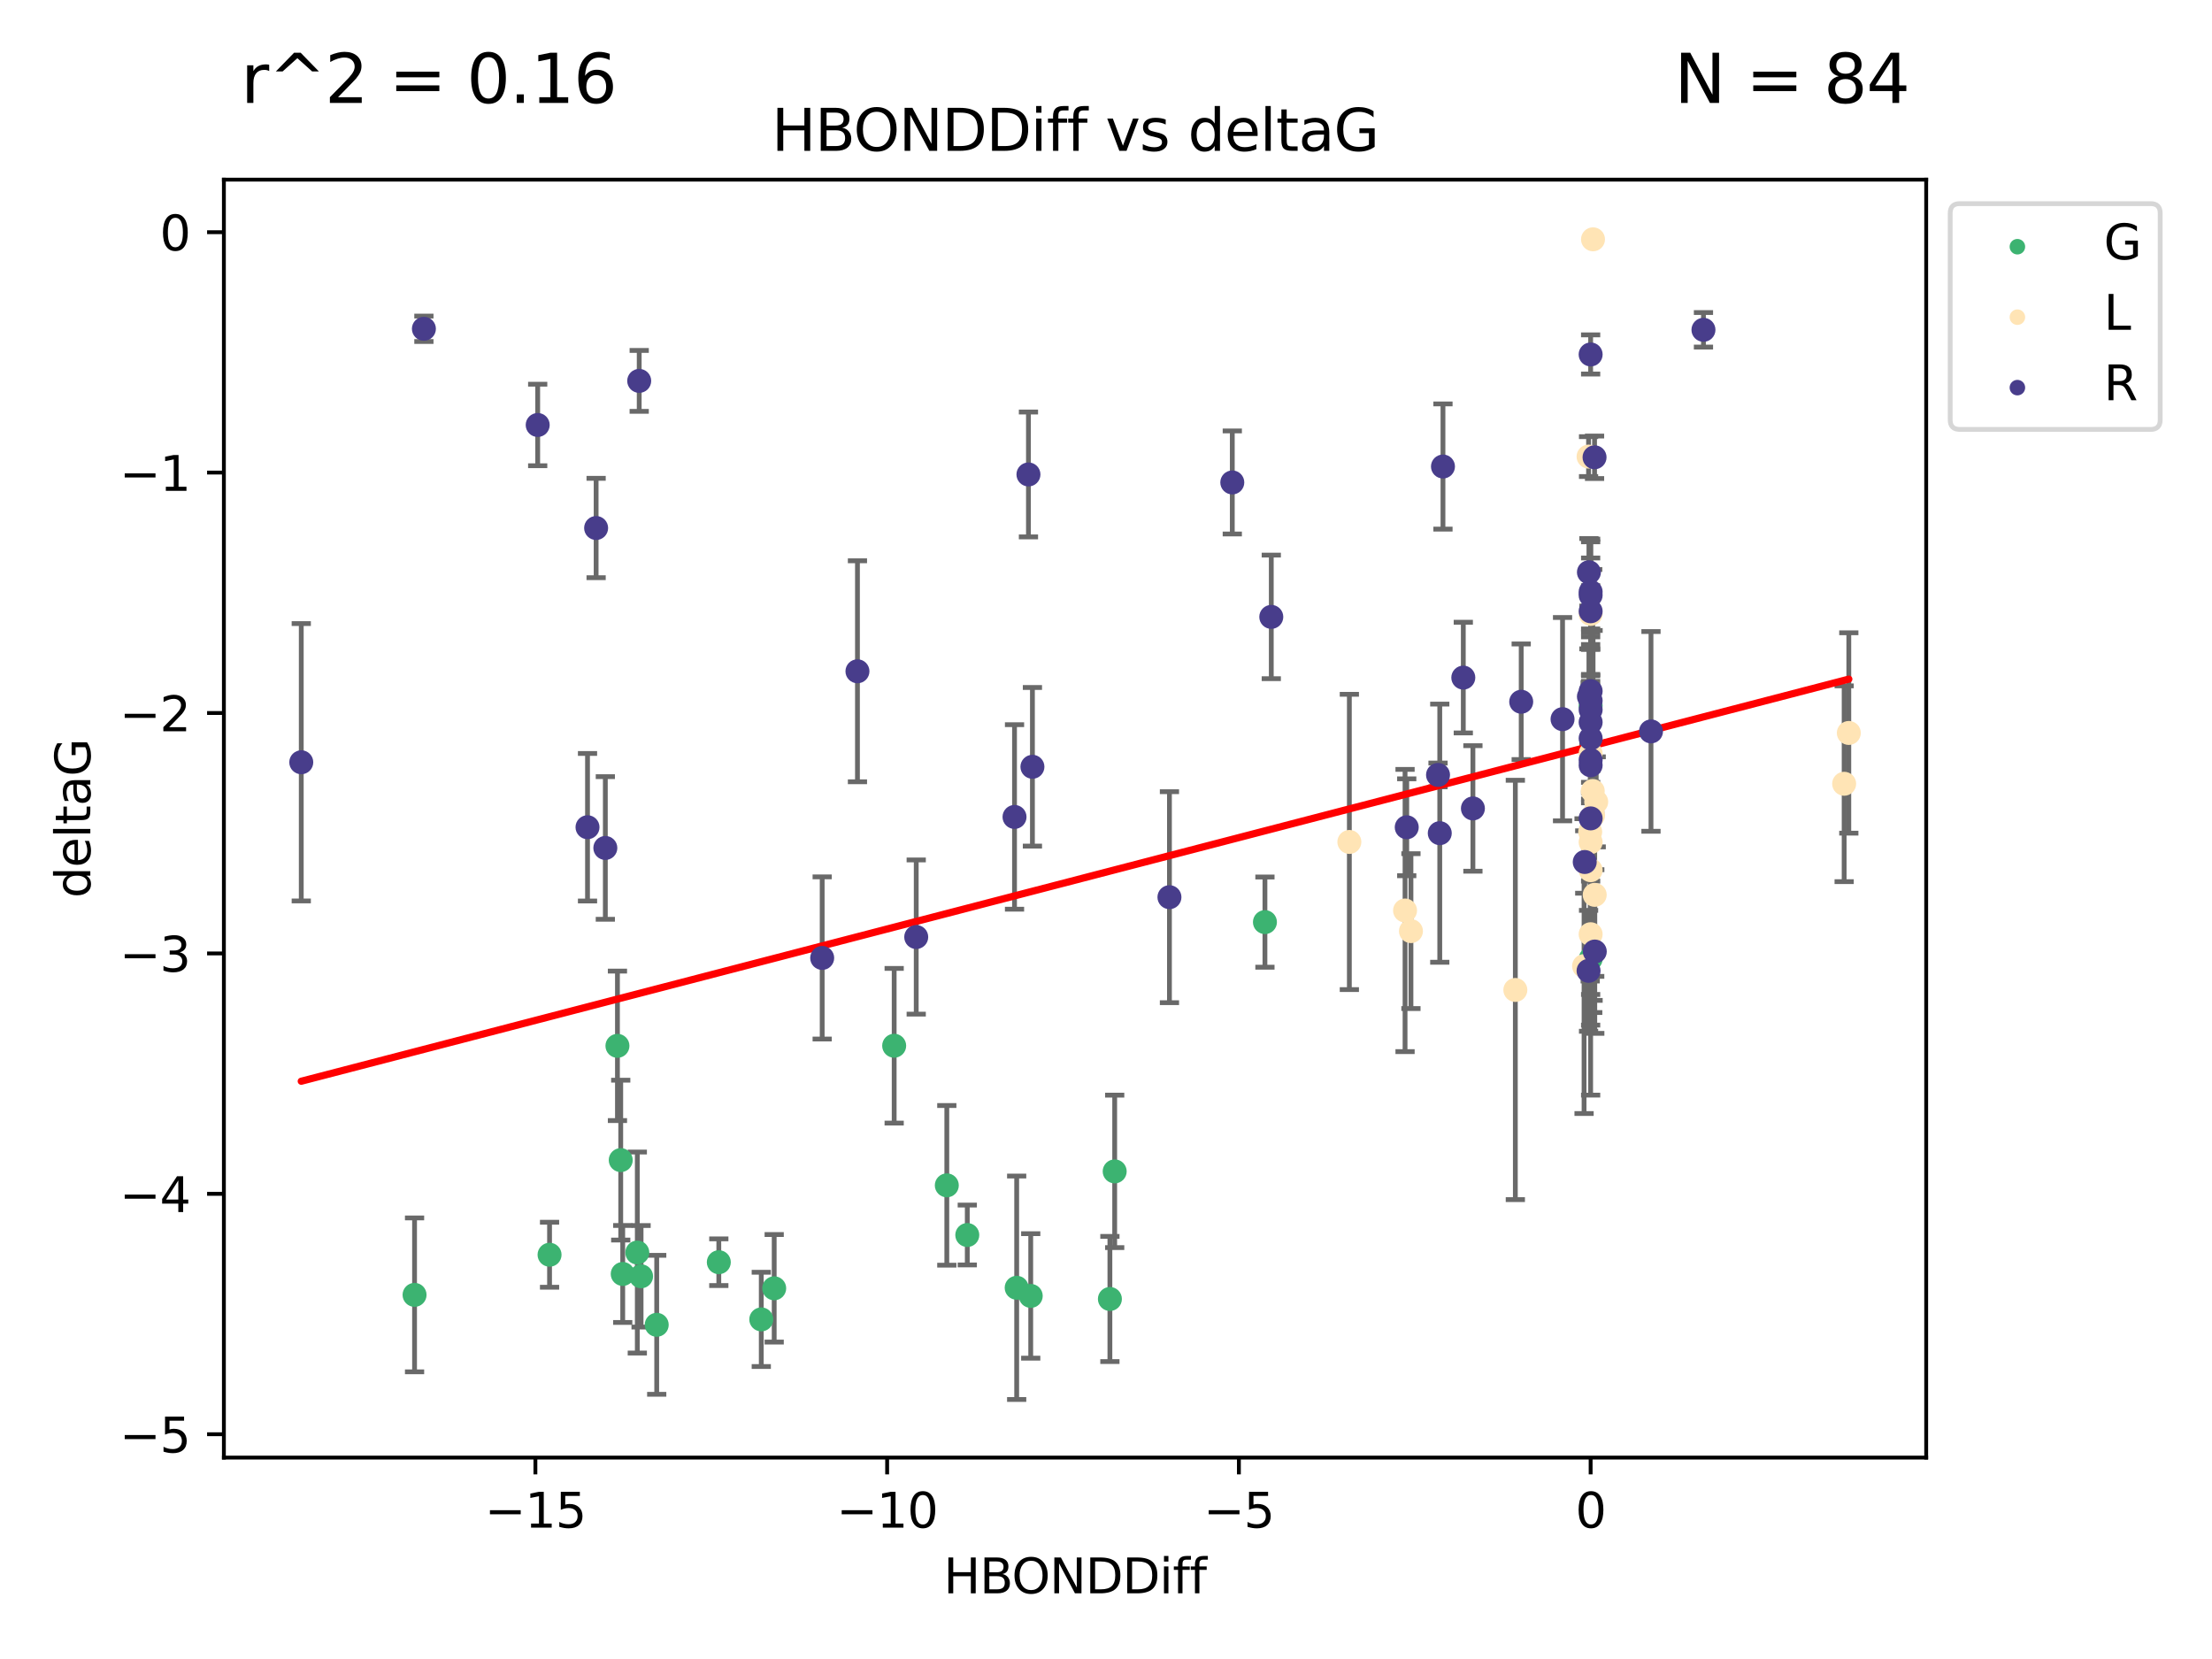 <?xml version="1.0" encoding="utf-8" standalone="no"?>
<!DOCTYPE svg PUBLIC "-//W3C//DTD SVG 1.1//EN"
  "http://www.w3.org/Graphics/SVG/1.1/DTD/svg11.dtd">
<svg xmlns:xlink="http://www.w3.org/1999/xlink" width="460.8pt" height="345.6pt" viewBox="0 0 460.8 345.6" xmlns="http://www.w3.org/2000/svg" version="1.1">
 <defs>
  <style type="text/css">*{stroke-linejoin: round; stroke-linecap: butt}</style>
 </defs>
 <g id="figure_1">
  <g id="patch_1">
   <path d="M 0 345.6 
L 460.8 345.6 
L 460.8 0 
L 0 0 
z
" style="fill: #ffffff"/>
  </g>
  <g id="axes_1">
   <g id="patch_2">
    <path d="M 46.64 303.64 
L 401.26 303.64 
L 401.26 37.422 
L 46.64 37.422 
z
" style="fill: #ffffff"/>
   </g>
   <g id="PathCollection_1">
    <defs>
     <path id="me2f36bfc55" d="M 0 1.118 
C 0.297 1.118 0.581 1 0.791 0.791 
C 1 0.581 1.118 0.297 1.118 0 
C 1.118 -0.297 1 -0.581 0.791 -0.791 
C 0.581 -1 0.297 -1.118 0 -1.118 
C -0.297 -1.118 -0.581 -1 -0.791 -0.791 
C -1 -0.581 -1.118 -0.297 -1.118 0 
C -1.118 0.297 -1 0.581 -0.791 0.791 
C -0.581 1 -0.297 1.118 0 1.118 
z
" style="stroke: #3cb371"/>
    </defs>
    <g clip-path="url(#p4fd67a7707)">
     <use xlink:href="#me2f36bfc55" x="86.36" y="269.745" style="fill: #3cb371; stroke: #3cb371"/>
     <use xlink:href="#me2f36bfc55" x="149.742" y="262.942" style="fill: #3cb371; stroke: #3cb371"/>
     <use xlink:href="#me2f36bfc55" x="158.588" y="274.853" style="fill: #3cb371; stroke: #3cb371"/>
     <use xlink:href="#me2f36bfc55" x="114.482" y="261.385" style="fill: #3cb371; stroke: #3cb371"/>
     <use xlink:href="#me2f36bfc55" x="136.806" y="275.982" style="fill: #3cb371; stroke: #3cb371"/>
     <use xlink:href="#me2f36bfc55" x="214.72" y="269.963" style="fill: #3cb371; stroke: #3cb371"/>
     <use xlink:href="#me2f36bfc55" x="133.548" y="265.875" style="fill: #3cb371; stroke: #3cb371"/>
     <use xlink:href="#me2f36bfc55" x="186.272" y="217.847" style="fill: #3cb371; stroke: #3cb371"/>
     <use xlink:href="#me2f36bfc55" x="161.279" y="268.376" style="fill: #3cb371; stroke: #3cb371"/>
     <use xlink:href="#me2f36bfc55" x="211.792" y="268.265" style="fill: #3cb371; stroke: #3cb371"/>
     <use xlink:href="#me2f36bfc55" x="129.724" y="265.39" style="fill: #3cb371; stroke: #3cb371"/>
     <use xlink:href="#me2f36bfc55" x="201.503" y="257.277" style="fill: #3cb371; stroke: #3cb371"/>
     <use xlink:href="#me2f36bfc55" x="197.238" y="246.93" style="fill: #3cb371; stroke: #3cb371"/>
     <use xlink:href="#me2f36bfc55" x="128.625" y="217.867" style="fill: #3cb371; stroke: #3cb371"/>
     <use xlink:href="#me2f36bfc55" x="132.763" y="260.927" style="fill: #3cb371; stroke: #3cb371"/>
     <use xlink:href="#me2f36bfc55" x="129.31" y="241.672" style="fill: #3cb371; stroke: #3cb371"/>
     <use xlink:href="#me2f36bfc55" x="263.509" y="192.092" style="fill: #3cb371; stroke: #3cb371"/>
     <use xlink:href="#me2f36bfc55" x="231.212" y="270.602" style="fill: #3cb371; stroke: #3cb371"/>
     <use xlink:href="#me2f36bfc55" x="232.21" y="244.02" style="fill: #3cb371; stroke: #3cb371"/>
     <use xlink:href="#me2f36bfc55" x="331.359" y="199.751" style="fill: #3cb371; stroke: #3cb371"/>
     <use xlink:href="#me2f36bfc55" x="331.359" y="146.999" style="fill: #3cb371; stroke: #3cb371"/>
    </g>
   </g>
   <g id="PathCollection_2">
    <defs>
     <path id="m6be73e080a" d="M 0 1.118 
C 0.297 1.118 0.581 1 0.791 0.791 
C 1 0.581 1.118 0.297 1.118 0 
C 1.118 -0.297 1 -0.581 0.791 -0.791 
C 0.581 -1 0.297 -1.118 0 -1.118 
C -0.297 -1.118 -0.581 -1 -0.791 -0.791 
C -1 -0.581 -1.118 -0.297 -1.118 0 
C -1.118 0.297 -1 0.581 -0.791 0.791 
C -0.581 1 -0.297 1.118 0 1.118 
z
" style="stroke: #ffe4b5"/>
    </defs>
    <g clip-path="url(#p4fd67a7707)">
     <use xlink:href="#m6be73e080a" x="293.926" y="193.968" style="fill: #ffe4b5; stroke: #ffe4b5"/>
     <use xlink:href="#m6be73e080a" x="292.699" y="189.674" style="fill: #ffe4b5; stroke: #ffe4b5"/>
     <use xlink:href="#m6be73e080a" x="331.852" y="49.854" style="fill: #ffe4b5; stroke: #ffe4b5"/>
     <use xlink:href="#m6be73e080a" x="331.796" y="164.783" style="fill: #ffe4b5; stroke: #ffe4b5"/>
     <use xlink:href="#m6be73e080a" x="331.359" y="127.889" style="fill: #ffe4b5; stroke: #ffe4b5"/>
     <use xlink:href="#m6be73e080a" x="384.171" y="163.273" style="fill: #ffe4b5; stroke: #ffe4b5"/>
     <use xlink:href="#m6be73e080a" x="331.268" y="173.29" style="fill: #ffe4b5; stroke: #ffe4b5"/>
     <use xlink:href="#m6be73e080a" x="331.359" y="156.979" style="fill: #ffe4b5; stroke: #ffe4b5"/>
     <use xlink:href="#m6be73e080a" x="281.095" y="175.392" style="fill: #ffe4b5; stroke: #ffe4b5"/>
     <use xlink:href="#m6be73e080a" x="331.359" y="194.617" style="fill: #ffe4b5; stroke: #ffe4b5"/>
     <use xlink:href="#m6be73e080a" x="329.989" y="201.257" style="fill: #ffe4b5; stroke: #ffe4b5"/>
     <use xlink:href="#m6be73e080a" x="315.674" y="206.225" style="fill: #ffe4b5; stroke: #ffe4b5"/>
     <use xlink:href="#m6be73e080a" x="332.52" y="167.04" style="fill: #ffe4b5; stroke: #ffe4b5"/>
     <use xlink:href="#m6be73e080a" x="330.927" y="95.116" style="fill: #ffe4b5; stroke: #ffe4b5"/>
     <use xlink:href="#m6be73e080a" x="331.866" y="169.87" style="fill: #ffe4b5; stroke: #ffe4b5"/>
     <use xlink:href="#m6be73e080a" x="332.208" y="186.413" style="fill: #ffe4b5; stroke: #ffe4b5"/>
     <use xlink:href="#m6be73e080a" x="385.141" y="152.688" style="fill: #ffe4b5; stroke: #ffe4b5"/>
     <use xlink:href="#m6be73e080a" x="331.359" y="181.274" style="fill: #ffe4b5; stroke: #ffe4b5"/>
     <use xlink:href="#m6be73e080a" x="331.359" y="175.434" style="fill: #ffe4b5; stroke: #ffe4b5"/>
    </g>
   </g>
   <g id="PathCollection_3">
    <defs>
     <path id="m1e8193b7f1" d="M 0 1.118 
C 0.297 1.118 0.581 1 0.791 0.791 
C 1 0.581 1.118 0.297 1.118 0 
C 1.118 -0.297 1 -0.581 0.791 -0.791 
C 0.581 -1 0.297 -1.118 0 -1.118 
C -0.297 -1.118 -0.581 -1 -0.791 -0.791 
C -1 -0.581 -1.118 -0.297 -1.118 0 
C -1.118 0.297 -1 0.581 -0.791 0.791 
C -0.581 1 -0.297 1.118 0 1.118 
z
" style="stroke: #483d8b"/>
    </defs>
    <g clip-path="url(#p4fd67a7707)">
     <use xlink:href="#m1e8193b7f1" x="88.306" y="68.493" style="fill: #483d8b; stroke: #483d8b"/>
     <use xlink:href="#m1e8193b7f1" x="112.012" y="88.531" style="fill: #483d8b; stroke: #483d8b"/>
     <use xlink:href="#m1e8193b7f1" x="214.245" y="98.837" style="fill: #483d8b; stroke: #483d8b"/>
     <use xlink:href="#m1e8193b7f1" x="62.759" y="158.794" style="fill: #483d8b; stroke: #483d8b"/>
     <use xlink:href="#m1e8193b7f1" x="331.359" y="147.848" style="fill: #483d8b; stroke: #483d8b"/>
     <use xlink:href="#m1e8193b7f1" x="124.183" y="109.995" style="fill: #483d8b; stroke: #483d8b"/>
     <use xlink:href="#m1e8193b7f1" x="299.93" y="173.565" style="fill: #483d8b; stroke: #483d8b"/>
     <use xlink:href="#m1e8193b7f1" x="133.158" y="79.345" style="fill: #483d8b; stroke: #483d8b"/>
     <use xlink:href="#m1e8193b7f1" x="171.276" y="199.556" style="fill: #483d8b; stroke: #483d8b"/>
     <use xlink:href="#m1e8193b7f1" x="331.359" y="153.814" style="fill: #483d8b; stroke: #483d8b"/>
     <use xlink:href="#m1e8193b7f1" x="331.002" y="119.211" style="fill: #483d8b; stroke: #483d8b"/>
     <use xlink:href="#m1e8193b7f1" x="330.13" y="179.571" style="fill: #483d8b; stroke: #483d8b"/>
     <use xlink:href="#m1e8193b7f1" x="331.359" y="170.485" style="fill: #483d8b; stroke: #483d8b"/>
     <use xlink:href="#m1e8193b7f1" x="178.623" y="139.841" style="fill: #483d8b; stroke: #483d8b"/>
     <use xlink:href="#m1e8193b7f1" x="325.507" y="149.814" style="fill: #483d8b; stroke: #483d8b"/>
     <use xlink:href="#m1e8193b7f1" x="256.709" y="100.501" style="fill: #483d8b; stroke: #483d8b"/>
     <use xlink:href="#m1e8193b7f1" x="331" y="145.111" style="fill: #483d8b; stroke: #483d8b"/>
     <use xlink:href="#m1e8193b7f1" x="190.866" y="195.199" style="fill: #483d8b; stroke: #483d8b"/>
     <use xlink:href="#m1e8193b7f1" x="331.359" y="123.288" style="fill: #483d8b; stroke: #483d8b"/>
     <use xlink:href="#m1e8193b7f1" x="215.073" y="159.737" style="fill: #483d8b; stroke: #483d8b"/>
     <use xlink:href="#m1e8193b7f1" x="354.862" y="68.706" style="fill: #483d8b; stroke: #483d8b"/>
     <use xlink:href="#m1e8193b7f1" x="331.359" y="158.328" style="fill: #483d8b; stroke: #483d8b"/>
     <use xlink:href="#m1e8193b7f1" x="304.833" y="141.158" style="fill: #483d8b; stroke: #483d8b"/>
     <use xlink:href="#m1e8193b7f1" x="332.221" y="198.222" style="fill: #483d8b; stroke: #483d8b"/>
     <use xlink:href="#m1e8193b7f1" x="211.344" y="170.183" style="fill: #483d8b; stroke: #483d8b"/>
     <use xlink:href="#m1e8193b7f1" x="293.049" y="172.335" style="fill: #483d8b; stroke: #483d8b"/>
     <use xlink:href="#m1e8193b7f1" x="126.102" y="176.645" style="fill: #483d8b; stroke: #483d8b"/>
     <use xlink:href="#m1e8193b7f1" x="331.359" y="127.337" style="fill: #483d8b; stroke: #483d8b"/>
     <use xlink:href="#m1e8193b7f1" x="343.932" y="152.364" style="fill: #483d8b; stroke: #483d8b"/>
     <use xlink:href="#m1e8193b7f1" x="243.617" y="186.9" style="fill: #483d8b; stroke: #483d8b"/>
     <use xlink:href="#m1e8193b7f1" x="331.359" y="145.976" style="fill: #483d8b; stroke: #483d8b"/>
     <use xlink:href="#m1e8193b7f1" x="122.39" y="172.326" style="fill: #483d8b; stroke: #483d8b"/>
     <use xlink:href="#m1e8193b7f1" x="331.359" y="123.993" style="fill: #483d8b; stroke: #483d8b"/>
     <use xlink:href="#m1e8193b7f1" x="299.568" y="161.434" style="fill: #483d8b; stroke: #483d8b"/>
     <use xlink:href="#m1e8193b7f1" x="316.895" y="146.187" style="fill: #483d8b; stroke: #483d8b"/>
     <use xlink:href="#m1e8193b7f1" x="306.835" y="168.412" style="fill: #483d8b; stroke: #483d8b"/>
     <use xlink:href="#m1e8193b7f1" x="300.597" y="97.184" style="fill: #483d8b; stroke: #483d8b"/>
     <use xlink:href="#m1e8193b7f1" x="331.359" y="73.839" style="fill: #483d8b; stroke: #483d8b"/>
     <use xlink:href="#m1e8193b7f1" x="332.174" y="95.261" style="fill: #483d8b; stroke: #483d8b"/>
     <use xlink:href="#m1e8193b7f1" x="331.359" y="159.418" style="fill: #483d8b; stroke: #483d8b"/>
     <use xlink:href="#m1e8193b7f1" x="264.832" y="128.51" style="fill: #483d8b; stroke: #483d8b"/>
     <use xlink:href="#m1e8193b7f1" x="331.359" y="143.975" style="fill: #483d8b; stroke: #483d8b"/>
     <use xlink:href="#m1e8193b7f1" x="330.927" y="202.239" style="fill: #483d8b; stroke: #483d8b"/>
     <use xlink:href="#m1e8193b7f1" x="331.359" y="150.453" style="fill: #483d8b; stroke: #483d8b"/>
    </g>
   </g>
   <g id="matplotlib.axis_1">
    <g id="xtick_1">
     <g id="line2d_1">
      <defs>
       <path id="m7c04de8090" d="M 0 0 
L 0 3.5 
" style="stroke: #000000; stroke-width: 0.8"/>
      </defs>
      <g>
       <use xlink:href="#m7c04de8090" x="111.532" y="303.64" style="stroke: #000000; stroke-width: 0.8"/>
      </g>
     </g>
     <g id="text_1">
      <!-- −15 -->
      <g transform="translate(100.979 318.238)scale(0.1 -0.1)">
       <defs>
        <path id="DejaVuSans-2212" d="M 678 2272 
L 4684 2272 
L 4684 1741 
L 678 1741 
L 678 2272 
z
" transform="scale(0.016)"/>
        <path id="DejaVuSans-31" d="M 794 531 
L 1825 531 
L 1825 4091 
L 703 3866 
L 703 4441 
L 1819 4666 
L 2450 4666 
L 2450 531 
L 3481 531 
L 3481 0 
L 794 0 
L 794 531 
z
" transform="scale(0.016)"/>
        <path id="DejaVuSans-35" d="M 691 4666 
L 3169 4666 
L 3169 4134 
L 1269 4134 
L 1269 2991 
Q 1406 3038 1543 3061 
Q 1681 3084 1819 3084 
Q 2600 3084 3056 2656 
Q 3513 2228 3513 1497 
Q 3513 744 3044 326 
Q 2575 -91 1722 -91 
Q 1428 -91 1123 -41 
Q 819 9 494 109 
L 494 744 
Q 775 591 1075 516 
Q 1375 441 1709 441 
Q 2250 441 2565 725 
Q 2881 1009 2881 1497 
Q 2881 1984 2565 2268 
Q 2250 2553 1709 2553 
Q 1456 2553 1204 2497 
Q 953 2441 691 2322 
L 691 4666 
z
" transform="scale(0.016)"/>
       </defs>
       <use xlink:href="#DejaVuSans-2212"/>
       <use xlink:href="#DejaVuSans-31" x="83.789"/>
       <use xlink:href="#DejaVuSans-35" x="147.412"/>
      </g>
     </g>
    </g>
    <g id="xtick_2">
     <g id="line2d_2">
      <g>
       <use xlink:href="#m7c04de8090" x="184.807" y="303.64" style="stroke: #000000; stroke-width: 0.8"/>
      </g>
     </g>
     <g id="text_2">
      <!-- −10 -->
      <g transform="translate(174.255 318.238)scale(0.1 -0.1)">
       <defs>
        <path id="DejaVuSans-30" d="M 2034 4250 
Q 1547 4250 1301 3770 
Q 1056 3291 1056 2328 
Q 1056 1369 1301 889 
Q 1547 409 2034 409 
Q 2525 409 2770 889 
Q 3016 1369 3016 2328 
Q 3016 3291 2770 3770 
Q 2525 4250 2034 4250 
z
M 2034 4750 
Q 2819 4750 3233 4129 
Q 3647 3509 3647 2328 
Q 3647 1150 3233 529 
Q 2819 -91 2034 -91 
Q 1250 -91 836 529 
Q 422 1150 422 2328 
Q 422 3509 836 4129 
Q 1250 4750 2034 4750 
z
" transform="scale(0.016)"/>
       </defs>
       <use xlink:href="#DejaVuSans-2212"/>
       <use xlink:href="#DejaVuSans-31" x="83.789"/>
       <use xlink:href="#DejaVuSans-30" x="147.412"/>
      </g>
     </g>
    </g>
    <g id="xtick_3">
     <g id="line2d_3">
      <g>
       <use xlink:href="#m7c04de8090" x="258.083" y="303.64" style="stroke: #000000; stroke-width: 0.8"/>
      </g>
     </g>
     <g id="text_3">
      <!-- −5 -->
      <g transform="translate(250.712 318.238)scale(0.1 -0.1)">
       <use xlink:href="#DejaVuSans-2212"/>
       <use xlink:href="#DejaVuSans-35" x="83.789"/>
      </g>
     </g>
    </g>
    <g id="xtick_4">
     <g id="line2d_4">
      <g>
       <use xlink:href="#m7c04de8090" x="331.359" y="303.64" style="stroke: #000000; stroke-width: 0.8"/>
      </g>
     </g>
     <g id="text_4">
      <!-- 0 -->
      <g transform="translate(328.178 318.238)scale(0.1 -0.1)">
       <use xlink:href="#DejaVuSans-30"/>
      </g>
     </g>
    </g>
    <g id="text_5">
     <!-- HBONDDiff -->
     <g transform="translate(196.561 331.917)scale(0.1 -0.1)">
      <defs>
       <path id="DejaVuSans-48" d="M 628 4666 
L 1259 4666 
L 1259 2753 
L 3553 2753 
L 3553 4666 
L 4184 4666 
L 4184 0 
L 3553 0 
L 3553 2222 
L 1259 2222 
L 1259 0 
L 628 0 
L 628 4666 
z
" transform="scale(0.016)"/>
       <path id="DejaVuSans-42" d="M 1259 2228 
L 1259 519 
L 2272 519 
Q 2781 519 3026 730 
Q 3272 941 3272 1375 
Q 3272 1813 3026 2020 
Q 2781 2228 2272 2228 
L 1259 2228 
z
M 1259 4147 
L 1259 2741 
L 2194 2741 
Q 2656 2741 2882 2914 
Q 3109 3088 3109 3444 
Q 3109 3797 2882 3972 
Q 2656 4147 2194 4147 
L 1259 4147 
z
M 628 4666 
L 2241 4666 
Q 2963 4666 3353 4366 
Q 3744 4066 3744 3513 
Q 3744 3084 3544 2831 
Q 3344 2578 2956 2516 
Q 3422 2416 3680 2098 
Q 3938 1781 3938 1306 
Q 3938 681 3513 340 
Q 3088 0 2303 0 
L 628 0 
L 628 4666 
z
" transform="scale(0.016)"/>
       <path id="DejaVuSans-4f" d="M 2522 4238 
Q 1834 4238 1429 3725 
Q 1025 3213 1025 2328 
Q 1025 1447 1429 934 
Q 1834 422 2522 422 
Q 3209 422 3611 934 
Q 4013 1447 4013 2328 
Q 4013 3213 3611 3725 
Q 3209 4238 2522 4238 
z
M 2522 4750 
Q 3503 4750 4090 4092 
Q 4678 3434 4678 2328 
Q 4678 1225 4090 567 
Q 3503 -91 2522 -91 
Q 1538 -91 948 565 
Q 359 1222 359 2328 
Q 359 3434 948 4092 
Q 1538 4750 2522 4750 
z
" transform="scale(0.016)"/>
       <path id="DejaVuSans-4e" d="M 628 4666 
L 1478 4666 
L 3547 763 
L 3547 4666 
L 4159 4666 
L 4159 0 
L 3309 0 
L 1241 3903 
L 1241 0 
L 628 0 
L 628 4666 
z
" transform="scale(0.016)"/>
       <path id="DejaVuSans-44" d="M 1259 4147 
L 1259 519 
L 2022 519 
Q 2988 519 3436 956 
Q 3884 1394 3884 2338 
Q 3884 3275 3436 3711 
Q 2988 4147 2022 4147 
L 1259 4147 
z
M 628 4666 
L 1925 4666 
Q 3281 4666 3915 4102 
Q 4550 3538 4550 2338 
Q 4550 1131 3912 565 
Q 3275 0 1925 0 
L 628 0 
L 628 4666 
z
" transform="scale(0.016)"/>
       <path id="DejaVuSans-69" d="M 603 3500 
L 1178 3500 
L 1178 0 
L 603 0 
L 603 3500 
z
M 603 4863 
L 1178 4863 
L 1178 4134 
L 603 4134 
L 603 4863 
z
" transform="scale(0.016)"/>
       <path id="DejaVuSans-66" d="M 2375 4863 
L 2375 4384 
L 1825 4384 
Q 1516 4384 1395 4259 
Q 1275 4134 1275 3809 
L 1275 3500 
L 2222 3500 
L 2222 3053 
L 1275 3053 
L 1275 0 
L 697 0 
L 697 3053 
L 147 3053 
L 147 3500 
L 697 3500 
L 697 3744 
Q 697 4328 969 4595 
Q 1241 4863 1831 4863 
L 2375 4863 
z
" transform="scale(0.016)"/>
      </defs>
      <use xlink:href="#DejaVuSans-48"/>
      <use xlink:href="#DejaVuSans-42" x="75.195"/>
      <use xlink:href="#DejaVuSans-4f" x="142.049"/>
      <use xlink:href="#DejaVuSans-4e" x="220.76"/>
      <use xlink:href="#DejaVuSans-44" x="295.564"/>
      <use xlink:href="#DejaVuSans-44" x="372.566"/>
      <use xlink:href="#DejaVuSans-69" x="449.568"/>
      <use xlink:href="#DejaVuSans-66" x="477.352"/>
      <use xlink:href="#DejaVuSans-66" x="512.557"/>
     </g>
    </g>
   </g>
   <g id="matplotlib.axis_2">
    <g id="ytick_1">
     <g id="line2d_5">
      <defs>
       <path id="mac0f2c6d26" d="M 0 0 
L -3.5 0 
" style="stroke: #000000; stroke-width: 0.8"/>
      </defs>
      <g>
       <use xlink:href="#mac0f2c6d26" x="46.64" y="298.778" style="stroke: #000000; stroke-width: 0.8"/>
      </g>
     </g>
     <g id="text_6">
      <!-- −5 -->
      <g transform="translate(24.898 302.577)scale(0.1 -0.1)">
       <use xlink:href="#DejaVuSans-2212"/>
       <use xlink:href="#DejaVuSans-35" x="83.789"/>
      </g>
     </g>
    </g>
    <g id="ytick_2">
     <g id="line2d_6">
      <g>
       <use xlink:href="#mac0f2c6d26" x="46.64" y="248.696" style="stroke: #000000; stroke-width: 0.8"/>
      </g>
     </g>
     <g id="text_7">
      <!-- −4 -->
      <g transform="translate(24.898 252.495)scale(0.1 -0.1)">
       <defs>
        <path id="DejaVuSans-34" d="M 2419 4116 
L 825 1625 
L 2419 1625 
L 2419 4116 
z
M 2253 4666 
L 3047 4666 
L 3047 1625 
L 3713 1625 
L 3713 1100 
L 3047 1100 
L 3047 0 
L 2419 0 
L 2419 1100 
L 313 1100 
L 313 1709 
L 2253 4666 
z
" transform="scale(0.016)"/>
       </defs>
       <use xlink:href="#DejaVuSans-2212"/>
       <use xlink:href="#DejaVuSans-34" x="83.789"/>
      </g>
     </g>
    </g>
    <g id="ytick_3">
     <g id="line2d_7">
      <g>
       <use xlink:href="#mac0f2c6d26" x="46.64" y="198.614" style="stroke: #000000; stroke-width: 0.8"/>
      </g>
     </g>
     <g id="text_8">
      <!-- −3 -->
      <g transform="translate(24.898 202.413)scale(0.1 -0.1)">
       <defs>
        <path id="DejaVuSans-33" d="M 2597 2516 
Q 3050 2419 3304 2112 
Q 3559 1806 3559 1356 
Q 3559 666 3084 287 
Q 2609 -91 1734 -91 
Q 1441 -91 1130 -33 
Q 819 25 488 141 
L 488 750 
Q 750 597 1062 519 
Q 1375 441 1716 441 
Q 2309 441 2620 675 
Q 2931 909 2931 1356 
Q 2931 1769 2642 2001 
Q 2353 2234 1838 2234 
L 1294 2234 
L 1294 2753 
L 1863 2753 
Q 2328 2753 2575 2939 
Q 2822 3125 2822 3475 
Q 2822 3834 2567 4026 
Q 2313 4219 1838 4219 
Q 1578 4219 1281 4162 
Q 984 4106 628 3988 
L 628 4550 
Q 988 4650 1302 4700 
Q 1616 4750 1894 4750 
Q 2613 4750 3031 4423 
Q 3450 4097 3450 3541 
Q 3450 3153 3228 2886 
Q 3006 2619 2597 2516 
z
" transform="scale(0.016)"/>
       </defs>
       <use xlink:href="#DejaVuSans-2212"/>
       <use xlink:href="#DejaVuSans-33" x="83.789"/>
      </g>
     </g>
    </g>
    <g id="ytick_4">
     <g id="line2d_8">
      <g>
       <use xlink:href="#mac0f2c6d26" x="46.64" y="148.532" style="stroke: #000000; stroke-width: 0.8"/>
      </g>
     </g>
     <g id="text_9">
      <!-- −2 -->
      <g transform="translate(24.898 152.331)scale(0.1 -0.1)">
       <defs>
        <path id="DejaVuSans-32" d="M 1228 531 
L 3431 531 
L 3431 0 
L 469 0 
L 469 531 
Q 828 903 1448 1529 
Q 2069 2156 2228 2338 
Q 2531 2678 2651 2914 
Q 2772 3150 2772 3378 
Q 2772 3750 2511 3984 
Q 2250 4219 1831 4219 
Q 1534 4219 1204 4116 
Q 875 4013 500 3803 
L 500 4441 
Q 881 4594 1212 4672 
Q 1544 4750 1819 4750 
Q 2544 4750 2975 4387 
Q 3406 4025 3406 3419 
Q 3406 3131 3298 2873 
Q 3191 2616 2906 2266 
Q 2828 2175 2409 1742 
Q 1991 1309 1228 531 
z
" transform="scale(0.016)"/>
       </defs>
       <use xlink:href="#DejaVuSans-2212"/>
       <use xlink:href="#DejaVuSans-32" x="83.789"/>
      </g>
     </g>
    </g>
    <g id="ytick_5">
     <g id="line2d_9">
      <g>
       <use xlink:href="#mac0f2c6d26" x="46.64" y="98.45" style="stroke: #000000; stroke-width: 0.8"/>
      </g>
     </g>
     <g id="text_10">
      <!-- −1 -->
      <g transform="translate(24.898 102.249)scale(0.1 -0.1)">
       <use xlink:href="#DejaVuSans-2212"/>
       <use xlink:href="#DejaVuSans-31" x="83.789"/>
      </g>
     </g>
    </g>
    <g id="ytick_6">
     <g id="line2d_10">
      <g>
       <use xlink:href="#mac0f2c6d26" x="46.64" y="48.368" style="stroke: #000000; stroke-width: 0.8"/>
      </g>
     </g>
     <g id="text_11">
      <!-- 0 -->
      <g transform="translate(33.278 52.167)scale(0.1 -0.1)">
       <use xlink:href="#DejaVuSans-30"/>
      </g>
     </g>
    </g>
    <g id="text_12">
     <!-- deltaG -->
     <g transform="translate(18.818 187.069)rotate(-90)scale(0.1 -0.1)">
      <defs>
       <path id="DejaVuSans-64" d="M 2906 2969 
L 2906 4863 
L 3481 4863 
L 3481 0 
L 2906 0 
L 2906 525 
Q 2725 213 2448 61 
Q 2172 -91 1784 -91 
Q 1150 -91 751 415 
Q 353 922 353 1747 
Q 353 2572 751 3078 
Q 1150 3584 1784 3584 
Q 2172 3584 2448 3432 
Q 2725 3281 2906 2969 
z
M 947 1747 
Q 947 1113 1208 752 
Q 1469 391 1925 391 
Q 2381 391 2643 752 
Q 2906 1113 2906 1747 
Q 2906 2381 2643 2742 
Q 2381 3103 1925 3103 
Q 1469 3103 1208 2742 
Q 947 2381 947 1747 
z
" transform="scale(0.016)"/>
       <path id="DejaVuSans-65" d="M 3597 1894 
L 3597 1613 
L 953 1613 
Q 991 1019 1311 708 
Q 1631 397 2203 397 
Q 2534 397 2845 478 
Q 3156 559 3463 722 
L 3463 178 
Q 3153 47 2828 -22 
Q 2503 -91 2169 -91 
Q 1331 -91 842 396 
Q 353 884 353 1716 
Q 353 2575 817 3079 
Q 1281 3584 2069 3584 
Q 2775 3584 3186 3129 
Q 3597 2675 3597 1894 
z
M 3022 2063 
Q 3016 2534 2758 2815 
Q 2500 3097 2075 3097 
Q 1594 3097 1305 2825 
Q 1016 2553 972 2059 
L 3022 2063 
z
" transform="scale(0.016)"/>
       <path id="DejaVuSans-6c" d="M 603 4863 
L 1178 4863 
L 1178 0 
L 603 0 
L 603 4863 
z
" transform="scale(0.016)"/>
       <path id="DejaVuSans-74" d="M 1172 4494 
L 1172 3500 
L 2356 3500 
L 2356 3053 
L 1172 3053 
L 1172 1153 
Q 1172 725 1289 603 
Q 1406 481 1766 481 
L 2356 481 
L 2356 0 
L 1766 0 
Q 1100 0 847 248 
Q 594 497 594 1153 
L 594 3053 
L 172 3053 
L 172 3500 
L 594 3500 
L 594 4494 
L 1172 4494 
z
" transform="scale(0.016)"/>
       <path id="DejaVuSans-61" d="M 2194 1759 
Q 1497 1759 1228 1600 
Q 959 1441 959 1056 
Q 959 750 1161 570 
Q 1363 391 1709 391 
Q 2188 391 2477 730 
Q 2766 1069 2766 1631 
L 2766 1759 
L 2194 1759 
z
M 3341 1997 
L 3341 0 
L 2766 0 
L 2766 531 
Q 2569 213 2275 61 
Q 1981 -91 1556 -91 
Q 1019 -91 701 211 
Q 384 513 384 1019 
Q 384 1609 779 1909 
Q 1175 2209 1959 2209 
L 2766 2209 
L 2766 2266 
Q 2766 2663 2505 2880 
Q 2244 3097 1772 3097 
Q 1472 3097 1187 3025 
Q 903 2953 641 2809 
L 641 3341 
Q 956 3463 1253 3523 
Q 1550 3584 1831 3584 
Q 2591 3584 2966 3190 
Q 3341 2797 3341 1997 
z
" transform="scale(0.016)"/>
       <path id="DejaVuSans-47" d="M 3809 666 
L 3809 1919 
L 2778 1919 
L 2778 2438 
L 4434 2438 
L 4434 434 
Q 4069 175 3628 42 
Q 3188 -91 2688 -91 
Q 1594 -91 976 548 
Q 359 1188 359 2328 
Q 359 3472 976 4111 
Q 1594 4750 2688 4750 
Q 3144 4750 3555 4637 
Q 3966 4525 4313 4306 
L 4313 3634 
Q 3963 3931 3569 4081 
Q 3175 4231 2741 4231 
Q 1884 4231 1454 3753 
Q 1025 3275 1025 2328 
Q 1025 1384 1454 906 
Q 1884 428 2741 428 
Q 3075 428 3337 486 
Q 3600 544 3809 666 
z
" transform="scale(0.016)"/>
      </defs>
      <use xlink:href="#DejaVuSans-64"/>
      <use xlink:href="#DejaVuSans-65" x="63.477"/>
      <use xlink:href="#DejaVuSans-6c" x="125"/>
      <use xlink:href="#DejaVuSans-74" x="152.783"/>
      <use xlink:href="#DejaVuSans-61" x="191.992"/>
      <use xlink:href="#DejaVuSans-47" x="253.271"/>
     </g>
    </g>
   </g>
   <g id="LineCollection_1">
    <path d="M 86.36 285.772 
L 86.36 253.717 
" clip-path="url(#p4fd67a7707)" style="fill: none; stroke: #696969"/>
    <path d="M 149.742 267.803 
L 149.742 258.081 
" clip-path="url(#p4fd67a7707)" style="fill: none; stroke: #696969"/>
    <path d="M 158.588 284.671 
L 158.588 265.034 
" clip-path="url(#p4fd67a7707)" style="fill: none; stroke: #696969"/>
    <path d="M 114.482 268.159 
L 114.482 254.612 
" clip-path="url(#p4fd67a7707)" style="fill: none; stroke: #696969"/>
    <path d="M 136.806 290.457 
L 136.806 261.508 
" clip-path="url(#p4fd67a7707)" style="fill: none; stroke: #696969"/>
    <path d="M 214.72 282.93 
L 214.72 256.995 
" clip-path="url(#p4fd67a7707)" style="fill: none; stroke: #696969"/>
    <path d="M 133.548 276.451 
L 133.548 255.298 
" clip-path="url(#p4fd67a7707)" style="fill: none; stroke: #696969"/>
    <path d="M 186.272 233.957 
L 186.272 201.738 
" clip-path="url(#p4fd67a7707)" style="fill: none; stroke: #696969"/>
    <path d="M 161.279 279.576 
L 161.279 257.175 
" clip-path="url(#p4fd67a7707)" style="fill: none; stroke: #696969"/>
    <path d="M 211.792 291.539 
L 211.792 244.991 
" clip-path="url(#p4fd67a7707)" style="fill: none; stroke: #696969"/>
    <path d="M 129.724 275.488 
L 129.724 255.291 
" clip-path="url(#p4fd67a7707)" style="fill: none; stroke: #696969"/>
    <path d="M 201.503 263.512 
L 201.503 251.041 
" clip-path="url(#p4fd67a7707)" style="fill: none; stroke: #696969"/>
    <path d="M 197.238 263.56 
L 197.238 230.301 
" clip-path="url(#p4fd67a7707)" style="fill: none; stroke: #696969"/>
    <path d="M 128.625 233.436 
L 128.625 202.298 
" clip-path="url(#p4fd67a7707)" style="fill: none; stroke: #696969"/>
    <path d="M 132.763 281.862 
L 132.763 239.991 
" clip-path="url(#p4fd67a7707)" style="fill: none; stroke: #696969"/>
    <path d="M 129.31 258.323 
L 129.31 225.021 
" clip-path="url(#p4fd67a7707)" style="fill: none; stroke: #696969"/>
    <path d="M 263.509 201.485 
L 263.509 182.698 
" clip-path="url(#p4fd67a7707)" style="fill: none; stroke: #696969"/>
    <path d="M 231.212 283.639 
L 231.212 257.565 
" clip-path="url(#p4fd67a7707)" style="fill: none; stroke: #696969"/>
    <path d="M 232.21 259.901 
L 232.21 228.138 
" clip-path="url(#p4fd67a7707)" style="fill: none; stroke: #696969"/>
    <path d="M 331.359 228.129 
L 331.359 171.373 
" clip-path="url(#p4fd67a7707)" style="fill: none; stroke: #696969"/>
    <path d="M 331.359 162.976 
L 331.359 131.021 
" clip-path="url(#p4fd67a7707)" style="fill: none; stroke: #696969"/>
   </g>
   <g id="line2d_11">
    <defs>
     <path id="mbeee6e8a92" d="M 2 0 
L -2 -0 
" style="stroke: #696969"/>
    </defs>
    <g clip-path="url(#p4fd67a7707)">
     <use xlink:href="#mbeee6e8a92" x="86.36" y="285.772" style="fill: #696969; stroke: #696969"/>
     <use xlink:href="#mbeee6e8a92" x="149.742" y="267.803" style="fill: #696969; stroke: #696969"/>
     <use xlink:href="#mbeee6e8a92" x="158.588" y="284.671" style="fill: #696969; stroke: #696969"/>
     <use xlink:href="#mbeee6e8a92" x="114.482" y="268.159" style="fill: #696969; stroke: #696969"/>
     <use xlink:href="#mbeee6e8a92" x="136.806" y="290.457" style="fill: #696969; stroke: #696969"/>
     <use xlink:href="#mbeee6e8a92" x="214.72" y="282.93" style="fill: #696969; stroke: #696969"/>
     <use xlink:href="#mbeee6e8a92" x="133.548" y="276.451" style="fill: #696969; stroke: #696969"/>
     <use xlink:href="#mbeee6e8a92" x="186.272" y="233.957" style="fill: #696969; stroke: #696969"/>
     <use xlink:href="#mbeee6e8a92" x="161.279" y="279.576" style="fill: #696969; stroke: #696969"/>
     <use xlink:href="#mbeee6e8a92" x="211.792" y="291.539" style="fill: #696969; stroke: #696969"/>
     <use xlink:href="#mbeee6e8a92" x="129.724" y="275.488" style="fill: #696969; stroke: #696969"/>
     <use xlink:href="#mbeee6e8a92" x="201.503" y="263.512" style="fill: #696969; stroke: #696969"/>
     <use xlink:href="#mbeee6e8a92" x="197.238" y="263.56" style="fill: #696969; stroke: #696969"/>
     <use xlink:href="#mbeee6e8a92" x="128.625" y="233.436" style="fill: #696969; stroke: #696969"/>
     <use xlink:href="#mbeee6e8a92" x="132.763" y="281.862" style="fill: #696969; stroke: #696969"/>
     <use xlink:href="#mbeee6e8a92" x="129.31" y="258.323" style="fill: #696969; stroke: #696969"/>
     <use xlink:href="#mbeee6e8a92" x="263.509" y="201.485" style="fill: #696969; stroke: #696969"/>
     <use xlink:href="#mbeee6e8a92" x="231.212" y="283.639" style="fill: #696969; stroke: #696969"/>
     <use xlink:href="#mbeee6e8a92" x="232.21" y="259.901" style="fill: #696969; stroke: #696969"/>
     <use xlink:href="#mbeee6e8a92" x="331.359" y="228.129" style="fill: #696969; stroke: #696969"/>
     <use xlink:href="#mbeee6e8a92" x="331.359" y="162.976" style="fill: #696969; stroke: #696969"/>
    </g>
   </g>
   <g id="line2d_12">
    <g clip-path="url(#p4fd67a7707)">
     <use xlink:href="#mbeee6e8a92" x="86.36" y="253.717" style="fill: #696969; stroke: #696969"/>
     <use xlink:href="#mbeee6e8a92" x="149.742" y="258.081" style="fill: #696969; stroke: #696969"/>
     <use xlink:href="#mbeee6e8a92" x="158.588" y="265.034" style="fill: #696969; stroke: #696969"/>
     <use xlink:href="#mbeee6e8a92" x="114.482" y="254.612" style="fill: #696969; stroke: #696969"/>
     <use xlink:href="#mbeee6e8a92" x="136.806" y="261.508" style="fill: #696969; stroke: #696969"/>
     <use xlink:href="#mbeee6e8a92" x="214.72" y="256.995" style="fill: #696969; stroke: #696969"/>
     <use xlink:href="#mbeee6e8a92" x="133.548" y="255.298" style="fill: #696969; stroke: #696969"/>
     <use xlink:href="#mbeee6e8a92" x="186.272" y="201.738" style="fill: #696969; stroke: #696969"/>
     <use xlink:href="#mbeee6e8a92" x="161.279" y="257.175" style="fill: #696969; stroke: #696969"/>
     <use xlink:href="#mbeee6e8a92" x="211.792" y="244.991" style="fill: #696969; stroke: #696969"/>
     <use xlink:href="#mbeee6e8a92" x="129.724" y="255.291" style="fill: #696969; stroke: #696969"/>
     <use xlink:href="#mbeee6e8a92" x="201.503" y="251.041" style="fill: #696969; stroke: #696969"/>
     <use xlink:href="#mbeee6e8a92" x="197.238" y="230.301" style="fill: #696969; stroke: #696969"/>
     <use xlink:href="#mbeee6e8a92" x="128.625" y="202.298" style="fill: #696969; stroke: #696969"/>
     <use xlink:href="#mbeee6e8a92" x="132.763" y="239.991" style="fill: #696969; stroke: #696969"/>
     <use xlink:href="#mbeee6e8a92" x="129.31" y="225.021" style="fill: #696969; stroke: #696969"/>
     <use xlink:href="#mbeee6e8a92" x="263.509" y="182.698" style="fill: #696969; stroke: #696969"/>
     <use xlink:href="#mbeee6e8a92" x="231.212" y="257.565" style="fill: #696969; stroke: #696969"/>
     <use xlink:href="#mbeee6e8a92" x="232.21" y="228.138" style="fill: #696969; stroke: #696969"/>
     <use xlink:href="#mbeee6e8a92" x="331.359" y="171.373" style="fill: #696969; stroke: #696969"/>
     <use xlink:href="#mbeee6e8a92" x="331.359" y="131.021" style="fill: #696969; stroke: #696969"/>
    </g>
   </g>
   <g id="LineCollection_2">
    <path d="M 293.926 210.099 
L 293.926 177.836 
" clip-path="url(#p4fd67a7707)" style="fill: none; stroke: #696969"/>
    <path d="M 292.699 219.072 
L 292.699 160.275 
" clip-path="url(#p4fd67a7707)" style="fill: none; stroke: #696969"/>
    <path d="M 331.852 50.185 
L 331.852 49.523 
" clip-path="url(#p4fd67a7707)" style="fill: none; stroke: #696969"/>
    <path d="M 331.796 210.928 
L 331.796 118.637 
" clip-path="url(#p4fd67a7707)" style="fill: none; stroke: #696969"/>
    <path d="M 331.359 142.906 
L 331.359 112.872 
" clip-path="url(#p4fd67a7707)" style="fill: none; stroke: #696969"/>
    <path d="M 384.171 183.665 
L 384.171 142.881 
" clip-path="url(#p4fd67a7707)" style="fill: none; stroke: #696969"/>
    <path d="M 331.268 204.364 
L 331.268 142.217 
" clip-path="url(#p4fd67a7707)" style="fill: none; stroke: #696969"/>
    <path d="M 331.359 172.012 
L 331.359 141.946 
" clip-path="url(#p4fd67a7707)" style="fill: none; stroke: #696969"/>
    <path d="M 281.095 206.152 
L 281.095 144.633 
" clip-path="url(#p4fd67a7707)" style="fill: none; stroke: #696969"/>
    <path d="M 331.359 213.544 
L 331.359 175.689 
" clip-path="url(#p4fd67a7707)" style="fill: none; stroke: #696969"/>
    <path d="M 329.989 231.963 
L 329.989 170.552 
" clip-path="url(#p4fd67a7707)" style="fill: none; stroke: #696969"/>
    <path d="M 315.674 249.902 
L 315.674 162.547 
" clip-path="url(#p4fd67a7707)" style="fill: none; stroke: #696969"/>
    <path d="M 332.52 176.418 
L 332.52 157.661 
" clip-path="url(#p4fd67a7707)" style="fill: none; stroke: #696969"/>
    <path d="M 330.927 99.268 
L 330.927 90.964 
" clip-path="url(#p4fd67a7707)" style="fill: none; stroke: #696969"/>
    <path d="M 331.866 208.395 
L 331.866 131.344 
" clip-path="url(#p4fd67a7707)" style="fill: none; stroke: #696969"/>
    <path d="M 332.208 203.4 
L 332.208 169.426 
" clip-path="url(#p4fd67a7707)" style="fill: none; stroke: #696969"/>
    <path d="M 385.141 173.56 
L 385.141 131.816 
" clip-path="url(#p4fd67a7707)" style="fill: none; stroke: #696969"/>
    <path d="M 331.359 207.163 
L 331.359 155.386 
" clip-path="url(#p4fd67a7707)" style="fill: none; stroke: #696969"/>
    <path d="M 331.359 199.973 
L 331.359 150.895 
" clip-path="url(#p4fd67a7707)" style="fill: none; stroke: #696969"/>
   </g>
   <g id="line2d_13">
    <g clip-path="url(#p4fd67a7707)">
     <use xlink:href="#mbeee6e8a92" x="293.926" y="210.099" style="fill: #696969; stroke: #696969"/>
     <use xlink:href="#mbeee6e8a92" x="292.699" y="219.072" style="fill: #696969; stroke: #696969"/>
     <use xlink:href="#mbeee6e8a92" x="331.852" y="50.185" style="fill: #696969; stroke: #696969"/>
     <use xlink:href="#mbeee6e8a92" x="331.796" y="210.928" style="fill: #696969; stroke: #696969"/>
     <use xlink:href="#mbeee6e8a92" x="331.359" y="142.906" style="fill: #696969; stroke: #696969"/>
     <use xlink:href="#mbeee6e8a92" x="384.171" y="183.665" style="fill: #696969; stroke: #696969"/>
     <use xlink:href="#mbeee6e8a92" x="331.268" y="204.364" style="fill: #696969; stroke: #696969"/>
     <use xlink:href="#mbeee6e8a92" x="331.359" y="172.012" style="fill: #696969; stroke: #696969"/>
     <use xlink:href="#mbeee6e8a92" x="281.095" y="206.152" style="fill: #696969; stroke: #696969"/>
     <use xlink:href="#mbeee6e8a92" x="331.359" y="213.544" style="fill: #696969; stroke: #696969"/>
     <use xlink:href="#mbeee6e8a92" x="329.989" y="231.963" style="fill: #696969; stroke: #696969"/>
     <use xlink:href="#mbeee6e8a92" x="315.674" y="249.902" style="fill: #696969; stroke: #696969"/>
     <use xlink:href="#mbeee6e8a92" x="332.52" y="176.418" style="fill: #696969; stroke: #696969"/>
     <use xlink:href="#mbeee6e8a92" x="330.927" y="99.268" style="fill: #696969; stroke: #696969"/>
     <use xlink:href="#mbeee6e8a92" x="331.866" y="208.395" style="fill: #696969; stroke: #696969"/>
     <use xlink:href="#mbeee6e8a92" x="332.208" y="203.4" style="fill: #696969; stroke: #696969"/>
     <use xlink:href="#mbeee6e8a92" x="385.141" y="173.56" style="fill: #696969; stroke: #696969"/>
     <use xlink:href="#mbeee6e8a92" x="331.359" y="207.163" style="fill: #696969; stroke: #696969"/>
     <use xlink:href="#mbeee6e8a92" x="331.359" y="199.973" style="fill: #696969; stroke: #696969"/>
    </g>
   </g>
   <g id="line2d_14">
    <g clip-path="url(#p4fd67a7707)">
     <use xlink:href="#mbeee6e8a92" x="293.926" y="177.836" style="fill: #696969; stroke: #696969"/>
     <use xlink:href="#mbeee6e8a92" x="292.699" y="160.275" style="fill: #696969; stroke: #696969"/>
     <use xlink:href="#mbeee6e8a92" x="331.852" y="49.523" style="fill: #696969; stroke: #696969"/>
     <use xlink:href="#mbeee6e8a92" x="331.796" y="118.637" style="fill: #696969; stroke: #696969"/>
     <use xlink:href="#mbeee6e8a92" x="331.359" y="112.872" style="fill: #696969; stroke: #696969"/>
     <use xlink:href="#mbeee6e8a92" x="384.171" y="142.881" style="fill: #696969; stroke: #696969"/>
     <use xlink:href="#mbeee6e8a92" x="331.268" y="142.217" style="fill: #696969; stroke: #696969"/>
     <use xlink:href="#mbeee6e8a92" x="331.359" y="141.946" style="fill: #696969; stroke: #696969"/>
     <use xlink:href="#mbeee6e8a92" x="281.095" y="144.633" style="fill: #696969; stroke: #696969"/>
     <use xlink:href="#mbeee6e8a92" x="331.359" y="175.689" style="fill: #696969; stroke: #696969"/>
     <use xlink:href="#mbeee6e8a92" x="329.989" y="170.552" style="fill: #696969; stroke: #696969"/>
     <use xlink:href="#mbeee6e8a92" x="315.674" y="162.547" style="fill: #696969; stroke: #696969"/>
     <use xlink:href="#mbeee6e8a92" x="332.52" y="157.661" style="fill: #696969; stroke: #696969"/>
     <use xlink:href="#mbeee6e8a92" x="330.927" y="90.964" style="fill: #696969; stroke: #696969"/>
     <use xlink:href="#mbeee6e8a92" x="331.866" y="131.344" style="fill: #696969; stroke: #696969"/>
     <use xlink:href="#mbeee6e8a92" x="332.208" y="169.426" style="fill: #696969; stroke: #696969"/>
     <use xlink:href="#mbeee6e8a92" x="385.141" y="131.816" style="fill: #696969; stroke: #696969"/>
     <use xlink:href="#mbeee6e8a92" x="331.359" y="155.386" style="fill: #696969; stroke: #696969"/>
     <use xlink:href="#mbeee6e8a92" x="331.359" y="150.895" style="fill: #696969; stroke: #696969"/>
    </g>
   </g>
   <g id="LineCollection_3">
    <path d="M 88.306 71.144 
L 88.306 65.842 
" clip-path="url(#p4fd67a7707)" style="fill: none; stroke: #696969"/>
    <path d="M 112.012 97.019 
L 112.012 80.042 
" clip-path="url(#p4fd67a7707)" style="fill: none; stroke: #696969"/>
    <path d="M 214.245 111.843 
L 214.245 85.831 
" clip-path="url(#p4fd67a7707)" style="fill: none; stroke: #696969"/>
    <path d="M 62.759 187.683 
L 62.759 129.906 
" clip-path="url(#p4fd67a7707)" style="fill: none; stroke: #696969"/>
    <path d="M 331.359 160.511 
L 331.359 135.186 
" clip-path="url(#p4fd67a7707)" style="fill: none; stroke: #696969"/>
    <path d="M 124.183 120.346 
L 124.183 99.645 
" clip-path="url(#p4fd67a7707)" style="fill: none; stroke: #696969"/>
    <path d="M 299.93 200.456 
L 299.93 146.674 
" clip-path="url(#p4fd67a7707)" style="fill: none; stroke: #696969"/>
    <path d="M 133.158 85.687 
L 133.158 73.002 
" clip-path="url(#p4fd67a7707)" style="fill: none; stroke: #696969"/>
    <path d="M 171.276 216.449 
L 171.276 182.663 
" clip-path="url(#p4fd67a7707)" style="fill: none; stroke: #696969"/>
    <path d="M 331.359 157.707 
L 331.359 149.922 
" clip-path="url(#p4fd67a7707)" style="fill: none; stroke: #696969"/>
    <path d="M 331.002 126.24 
L 331.002 112.181 
" clip-path="url(#p4fd67a7707)" style="fill: none; stroke: #696969"/>
    <path d="M 330.13 186.069 
L 330.13 173.073 
" clip-path="url(#p4fd67a7707)" style="fill: none; stroke: #696969"/>
    <path d="M 331.359 173.732 
L 331.359 167.238 
" clip-path="url(#p4fd67a7707)" style="fill: none; stroke: #696969"/>
    <path d="M 178.623 162.861 
L 178.623 116.821 
" clip-path="url(#p4fd67a7707)" style="fill: none; stroke: #696969"/>
    <path d="M 325.507 170.993 
L 325.507 128.634 
" clip-path="url(#p4fd67a7707)" style="fill: none; stroke: #696969"/>
    <path d="M 256.709 111.237 
L 256.709 89.766 
" clip-path="url(#p4fd67a7707)" style="fill: none; stroke: #696969"/>
    <path d="M 331 155.053 
L 331 135.169 
" clip-path="url(#p4fd67a7707)" style="fill: none; stroke: #696969"/>
    <path d="M 190.866 211.261 
L 190.866 179.137 
" clip-path="url(#p4fd67a7707)" style="fill: none; stroke: #696969"/>
    <path d="M 331.359 134.264 
L 331.359 112.313 
" clip-path="url(#p4fd67a7707)" style="fill: none; stroke: #696969"/>
    <path d="M 215.073 176.259 
L 215.073 143.216 
" clip-path="url(#p4fd67a7707)" style="fill: none; stroke: #696969"/>
    <path d="M 354.862 72.303 
L 354.862 65.109 
" clip-path="url(#p4fd67a7707)" style="fill: none; stroke: #696969"/>
    <path d="M 331.359 166.458 
L 331.359 150.198 
" clip-path="url(#p4fd67a7707)" style="fill: none; stroke: #696969"/>
    <path d="M 304.833 152.688 
L 304.833 129.628 
" clip-path="url(#p4fd67a7707)" style="fill: none; stroke: #696969"/>
    <path d="M 332.221 215.27 
L 332.221 181.175 
" clip-path="url(#p4fd67a7707)" style="fill: none; stroke: #696969"/>
    <path d="M 211.344 189.399 
L 211.344 150.967 
" clip-path="url(#p4fd67a7707)" style="fill: none; stroke: #696969"/>
    <path d="M 293.049 182.426 
L 293.049 162.244 
" clip-path="url(#p4fd67a7707)" style="fill: none; stroke: #696969"/>
    <path d="M 126.102 191.501 
L 126.102 161.788 
" clip-path="url(#p4fd67a7707)" style="fill: none; stroke: #696969"/>
    <path d="M 331.359 132.668 
L 331.359 122.006 
" clip-path="url(#p4fd67a7707)" style="fill: none; stroke: #696969"/>
    <path d="M 343.932 173.169 
L 343.932 131.559 
" clip-path="url(#p4fd67a7707)" style="fill: none; stroke: #696969"/>
    <path d="M 243.617 208.879 
L 243.617 164.922 
" clip-path="url(#p4fd67a7707)" style="fill: none; stroke: #696969"/>
    <path d="M 331.359 151.187 
L 331.359 140.766 
" clip-path="url(#p4fd67a7707)" style="fill: none; stroke: #696969"/>
    <path d="M 122.39 187.692 
L 122.39 156.96 
" clip-path="url(#p4fd67a7707)" style="fill: none; stroke: #696969"/>
    <path d="M 331.359 131.745 
L 331.359 116.241 
" clip-path="url(#p4fd67a7707)" style="fill: none; stroke: #696969"/>
    <path d="M 299.568 163.91 
L 299.568 158.957 
" clip-path="url(#p4fd67a7707)" style="fill: none; stroke: #696969"/>
    <path d="M 316.895 158.228 
L 316.895 134.146 
" clip-path="url(#p4fd67a7707)" style="fill: none; stroke: #696969"/>
    <path d="M 306.835 181.486 
L 306.835 155.339 
" clip-path="url(#p4fd67a7707)" style="fill: none; stroke: #696969"/>
    <path d="M 300.597 110.223 
L 300.597 84.145 
" clip-path="url(#p4fd67a7707)" style="fill: none; stroke: #696969"/>
    <path d="M 331.359 77.918 
L 331.359 69.76 
" clip-path="url(#p4fd67a7707)" style="fill: none; stroke: #696969"/>
    <path d="M 332.174 99.683 
L 332.174 90.839 
" clip-path="url(#p4fd67a7707)" style="fill: none; stroke: #696969"/>
    <path d="M 331.359 183.556 
L 331.359 135.28 
" clip-path="url(#p4fd67a7707)" style="fill: none; stroke: #696969"/>
    <path d="M 264.832 141.383 
L 264.832 115.637 
" clip-path="url(#p4fd67a7707)" style="fill: none; stroke: #696969"/>
    <path d="M 331.359 165.149 
L 331.359 122.802 
" clip-path="url(#p4fd67a7707)" style="fill: none; stroke: #696969"/>
    <path d="M 330.927 214.833 
L 330.927 189.644 
" clip-path="url(#p4fd67a7707)" style="fill: none; stroke: #696969"/>
    <path d="M 331.359 160.412 
L 331.359 140.493 
" clip-path="url(#p4fd67a7707)" style="fill: none; stroke: #696969"/>
   </g>
   <g id="line2d_15">
    <g clip-path="url(#p4fd67a7707)">
     <use xlink:href="#mbeee6e8a92" x="88.306" y="71.144" style="fill: #696969; stroke: #696969"/>
     <use xlink:href="#mbeee6e8a92" x="112.012" y="97.019" style="fill: #696969; stroke: #696969"/>
     <use xlink:href="#mbeee6e8a92" x="214.245" y="111.843" style="fill: #696969; stroke: #696969"/>
     <use xlink:href="#mbeee6e8a92" x="62.759" y="187.683" style="fill: #696969; stroke: #696969"/>
     <use xlink:href="#mbeee6e8a92" x="331.359" y="160.511" style="fill: #696969; stroke: #696969"/>
     <use xlink:href="#mbeee6e8a92" x="124.183" y="120.346" style="fill: #696969; stroke: #696969"/>
     <use xlink:href="#mbeee6e8a92" x="299.93" y="200.456" style="fill: #696969; stroke: #696969"/>
     <use xlink:href="#mbeee6e8a92" x="133.158" y="85.687" style="fill: #696969; stroke: #696969"/>
     <use xlink:href="#mbeee6e8a92" x="171.276" y="216.449" style="fill: #696969; stroke: #696969"/>
     <use xlink:href="#mbeee6e8a92" x="331.359" y="157.707" style="fill: #696969; stroke: #696969"/>
     <use xlink:href="#mbeee6e8a92" x="331.002" y="126.24" style="fill: #696969; stroke: #696969"/>
     <use xlink:href="#mbeee6e8a92" x="330.13" y="186.069" style="fill: #696969; stroke: #696969"/>
     <use xlink:href="#mbeee6e8a92" x="331.359" y="173.732" style="fill: #696969; stroke: #696969"/>
     <use xlink:href="#mbeee6e8a92" x="178.623" y="162.861" style="fill: #696969; stroke: #696969"/>
     <use xlink:href="#mbeee6e8a92" x="325.507" y="170.993" style="fill: #696969; stroke: #696969"/>
     <use xlink:href="#mbeee6e8a92" x="256.709" y="111.237" style="fill: #696969; stroke: #696969"/>
     <use xlink:href="#mbeee6e8a92" x="331" y="155.053" style="fill: #696969; stroke: #696969"/>
     <use xlink:href="#mbeee6e8a92" x="190.866" y="211.261" style="fill: #696969; stroke: #696969"/>
     <use xlink:href="#mbeee6e8a92" x="331.359" y="134.264" style="fill: #696969; stroke: #696969"/>
     <use xlink:href="#mbeee6e8a92" x="215.073" y="176.259" style="fill: #696969; stroke: #696969"/>
     <use xlink:href="#mbeee6e8a92" x="354.862" y="72.303" style="fill: #696969; stroke: #696969"/>
     <use xlink:href="#mbeee6e8a92" x="331.359" y="166.458" style="fill: #696969; stroke: #696969"/>
     <use xlink:href="#mbeee6e8a92" x="304.833" y="152.688" style="fill: #696969; stroke: #696969"/>
     <use xlink:href="#mbeee6e8a92" x="332.221" y="215.27" style="fill: #696969; stroke: #696969"/>
     <use xlink:href="#mbeee6e8a92" x="211.344" y="189.399" style="fill: #696969; stroke: #696969"/>
     <use xlink:href="#mbeee6e8a92" x="293.049" y="182.426" style="fill: #696969; stroke: #696969"/>
     <use xlink:href="#mbeee6e8a92" x="126.102" y="191.501" style="fill: #696969; stroke: #696969"/>
     <use xlink:href="#mbeee6e8a92" x="331.359" y="132.668" style="fill: #696969; stroke: #696969"/>
     <use xlink:href="#mbeee6e8a92" x="343.932" y="173.169" style="fill: #696969; stroke: #696969"/>
     <use xlink:href="#mbeee6e8a92" x="243.617" y="208.879" style="fill: #696969; stroke: #696969"/>
     <use xlink:href="#mbeee6e8a92" x="331.359" y="151.187" style="fill: #696969; stroke: #696969"/>
     <use xlink:href="#mbeee6e8a92" x="122.39" y="187.692" style="fill: #696969; stroke: #696969"/>
     <use xlink:href="#mbeee6e8a92" x="331.359" y="131.745" style="fill: #696969; stroke: #696969"/>
     <use xlink:href="#mbeee6e8a92" x="299.568" y="163.91" style="fill: #696969; stroke: #696969"/>
     <use xlink:href="#mbeee6e8a92" x="316.895" y="158.228" style="fill: #696969; stroke: #696969"/>
     <use xlink:href="#mbeee6e8a92" x="306.835" y="181.486" style="fill: #696969; stroke: #696969"/>
     <use xlink:href="#mbeee6e8a92" x="300.597" y="110.223" style="fill: #696969; stroke: #696969"/>
     <use xlink:href="#mbeee6e8a92" x="331.359" y="77.918" style="fill: #696969; stroke: #696969"/>
     <use xlink:href="#mbeee6e8a92" x="332.174" y="99.683" style="fill: #696969; stroke: #696969"/>
     <use xlink:href="#mbeee6e8a92" x="331.359" y="183.556" style="fill: #696969; stroke: #696969"/>
     <use xlink:href="#mbeee6e8a92" x="264.832" y="141.383" style="fill: #696969; stroke: #696969"/>
     <use xlink:href="#mbeee6e8a92" x="331.359" y="165.149" style="fill: #696969; stroke: #696969"/>
     <use xlink:href="#mbeee6e8a92" x="330.927" y="214.833" style="fill: #696969; stroke: #696969"/>
     <use xlink:href="#mbeee6e8a92" x="331.359" y="160.412" style="fill: #696969; stroke: #696969"/>
    </g>
   </g>
   <g id="line2d_16">
    <g clip-path="url(#p4fd67a7707)">
     <use xlink:href="#mbeee6e8a92" x="88.306" y="65.842" style="fill: #696969; stroke: #696969"/>
     <use xlink:href="#mbeee6e8a92" x="112.012" y="80.042" style="fill: #696969; stroke: #696969"/>
     <use xlink:href="#mbeee6e8a92" x="214.245" y="85.831" style="fill: #696969; stroke: #696969"/>
     <use xlink:href="#mbeee6e8a92" x="62.759" y="129.906" style="fill: #696969; stroke: #696969"/>
     <use xlink:href="#mbeee6e8a92" x="331.359" y="135.186" style="fill: #696969; stroke: #696969"/>
     <use xlink:href="#mbeee6e8a92" x="124.183" y="99.645" style="fill: #696969; stroke: #696969"/>
     <use xlink:href="#mbeee6e8a92" x="299.93" y="146.674" style="fill: #696969; stroke: #696969"/>
     <use xlink:href="#mbeee6e8a92" x="133.158" y="73.002" style="fill: #696969; stroke: #696969"/>
     <use xlink:href="#mbeee6e8a92" x="171.276" y="182.663" style="fill: #696969; stroke: #696969"/>
     <use xlink:href="#mbeee6e8a92" x="331.359" y="149.922" style="fill: #696969; stroke: #696969"/>
     <use xlink:href="#mbeee6e8a92" x="331.002" y="112.181" style="fill: #696969; stroke: #696969"/>
     <use xlink:href="#mbeee6e8a92" x="330.13" y="173.073" style="fill: #696969; stroke: #696969"/>
     <use xlink:href="#mbeee6e8a92" x="331.359" y="167.238" style="fill: #696969; stroke: #696969"/>
     <use xlink:href="#mbeee6e8a92" x="178.623" y="116.821" style="fill: #696969; stroke: #696969"/>
     <use xlink:href="#mbeee6e8a92" x="325.507" y="128.634" style="fill: #696969; stroke: #696969"/>
     <use xlink:href="#mbeee6e8a92" x="256.709" y="89.766" style="fill: #696969; stroke: #696969"/>
     <use xlink:href="#mbeee6e8a92" x="331" y="135.169" style="fill: #696969; stroke: #696969"/>
     <use xlink:href="#mbeee6e8a92" x="190.866" y="179.137" style="fill: #696969; stroke: #696969"/>
     <use xlink:href="#mbeee6e8a92" x="331.359" y="112.313" style="fill: #696969; stroke: #696969"/>
     <use xlink:href="#mbeee6e8a92" x="215.073" y="143.216" style="fill: #696969; stroke: #696969"/>
     <use xlink:href="#mbeee6e8a92" x="354.862" y="65.109" style="fill: #696969; stroke: #696969"/>
     <use xlink:href="#mbeee6e8a92" x="331.359" y="150.198" style="fill: #696969; stroke: #696969"/>
     <use xlink:href="#mbeee6e8a92" x="304.833" y="129.628" style="fill: #696969; stroke: #696969"/>
     <use xlink:href="#mbeee6e8a92" x="332.221" y="181.175" style="fill: #696969; stroke: #696969"/>
     <use xlink:href="#mbeee6e8a92" x="211.344" y="150.967" style="fill: #696969; stroke: #696969"/>
     <use xlink:href="#mbeee6e8a92" x="293.049" y="162.244" style="fill: #696969; stroke: #696969"/>
     <use xlink:href="#mbeee6e8a92" x="126.102" y="161.788" style="fill: #696969; stroke: #696969"/>
     <use xlink:href="#mbeee6e8a92" x="331.359" y="122.006" style="fill: #696969; stroke: #696969"/>
     <use xlink:href="#mbeee6e8a92" x="343.932" y="131.559" style="fill: #696969; stroke: #696969"/>
     <use xlink:href="#mbeee6e8a92" x="243.617" y="164.922" style="fill: #696969; stroke: #696969"/>
     <use xlink:href="#mbeee6e8a92" x="331.359" y="140.766" style="fill: #696969; stroke: #696969"/>
     <use xlink:href="#mbeee6e8a92" x="122.39" y="156.96" style="fill: #696969; stroke: #696969"/>
     <use xlink:href="#mbeee6e8a92" x="331.359" y="116.241" style="fill: #696969; stroke: #696969"/>
     <use xlink:href="#mbeee6e8a92" x="299.568" y="158.957" style="fill: #696969; stroke: #696969"/>
     <use xlink:href="#mbeee6e8a92" x="316.895" y="134.146" style="fill: #696969; stroke: #696969"/>
     <use xlink:href="#mbeee6e8a92" x="306.835" y="155.339" style="fill: #696969; stroke: #696969"/>
     <use xlink:href="#mbeee6e8a92" x="300.597" y="84.145" style="fill: #696969; stroke: #696969"/>
     <use xlink:href="#mbeee6e8a92" x="331.359" y="69.76" style="fill: #696969; stroke: #696969"/>
     <use xlink:href="#mbeee6e8a92" x="332.174" y="90.839" style="fill: #696969; stroke: #696969"/>
     <use xlink:href="#mbeee6e8a92" x="331.359" y="135.28" style="fill: #696969; stroke: #696969"/>
     <use xlink:href="#mbeee6e8a92" x="264.832" y="115.637" style="fill: #696969; stroke: #696969"/>
     <use xlink:href="#mbeee6e8a92" x="331.359" y="122.802" style="fill: #696969; stroke: #696969"/>
     <use xlink:href="#mbeee6e8a92" x="330.927" y="189.644" style="fill: #696969; stroke: #696969"/>
     <use xlink:href="#mbeee6e8a92" x="331.359" y="140.493" style="fill: #696969; stroke: #696969"/>
    </g>
   </g>
   <g id="line2d_17">
    <path d="M 86.36 219.106 
L 149.742 202.638 
L 158.588 200.339 
L 114.482 211.799 
L 293.926 165.176 
L 136.806 205.999 
L 292.699 165.495 
L 214.72 185.755 
L 133.548 206.845 
L 186.272 193.147 
L 161.279 199.64 
L 211.792 186.516 
L 129.724 207.839 
L 201.503 189.189 
L 197.238 190.297 
L 128.625 208.124 
L 331.852 155.322 
L 331.796 155.336 
L 132.763 207.049 
L 331.359 155.45 
L 384.171 141.728 
L 331.268 155.473 
L 88.306 218.6 
L 112.012 212.441 
L 129.31 207.946 
L 331.359 155.45 
L 263.509 173.079 
L 281.095 168.509 
L 231.212 181.47 
L 331.359 155.45 
L 214.245 185.878 
L 329.989 155.806 
L 315.674 159.525 
L 62.759 225.238 
L 331.359 155.45 
L 124.183 209.278 
L 232.21 181.211 
L 299.93 163.616 
L 133.158 206.946 
L 171.276 197.043 
L 331.359 155.45 
L 331.002 155.543 
L 332.52 155.148 
L 330.13 155.769 
L 331.359 155.45 
L 330.927 155.562 
L 178.623 195.134 
L 325.507 156.97 
L 256.709 174.846 
L 331 155.543 
L 190.866 191.953 
L 331.359 155.45 
L 331.359 155.45 
L 215.073 185.663 
L 354.862 149.343 
L 331.359 155.45 
L 304.833 162.342 
L 332.221 155.226 
L 211.344 186.632 
L 293.049 165.404 
L 126.102 208.78 
L 331.359 155.45 
L 331.866 155.318 
L 343.932 152.183 
L 243.617 178.247 
L 331.359 155.45 
L 332.208 155.229 
L 122.39 209.744 
L 331.359 155.45 
L 299.568 163.71 
L 316.895 159.208 
L 306.835 161.822 
L 300.597 163.443 
L 331.359 155.45 
L 331.359 155.45 
L 332.174 155.238 
L 331.359 155.45 
L 385.141 141.476 
L 331.359 155.45 
L 264.832 172.735 
L 331.359 155.45 
L 331.359 155.45 
L 330.927 155.562 
L 331.359 155.45 
" clip-path="url(#p4fd67a7707)" style="fill: none; stroke: #ff0000; stroke-width: 1.5; stroke-linecap: square"/>
   </g>
   <g id="line2d_18">
    <defs>
     <path id="m734250cab3" d="M 0 2 
C 0.53 2 1.039 1.789 1.414 1.414 
C 1.789 1.039 2 0.53 2 0 
C 2 -0.53 1.789 -1.039 1.414 -1.414 
C 1.039 -1.789 0.53 -2 0 -2 
C -0.53 -2 -1.039 -1.789 -1.414 -1.414 
C -1.789 -1.039 -2 -0.53 -2 0 
C -2 0.53 -1.789 1.039 -1.414 1.414 
C -1.039 1.789 -0.53 2 0 2 
z
" style="stroke: #3cb371"/>
    </defs>
    <g clip-path="url(#p4fd67a7707)">
     <use xlink:href="#m734250cab3" x="86.36" y="269.745" style="fill: #3cb371; stroke: #3cb371"/>
     <use xlink:href="#m734250cab3" x="149.742" y="262.942" style="fill: #3cb371; stroke: #3cb371"/>
     <use xlink:href="#m734250cab3" x="158.588" y="274.853" style="fill: #3cb371; stroke: #3cb371"/>
     <use xlink:href="#m734250cab3" x="114.482" y="261.385" style="fill: #3cb371; stroke: #3cb371"/>
     <use xlink:href="#m734250cab3" x="136.806" y="275.982" style="fill: #3cb371; stroke: #3cb371"/>
     <use xlink:href="#m734250cab3" x="214.72" y="269.963" style="fill: #3cb371; stroke: #3cb371"/>
     <use xlink:href="#m734250cab3" x="133.548" y="265.875" style="fill: #3cb371; stroke: #3cb371"/>
     <use xlink:href="#m734250cab3" x="186.272" y="217.847" style="fill: #3cb371; stroke: #3cb371"/>
     <use xlink:href="#m734250cab3" x="161.279" y="268.376" style="fill: #3cb371; stroke: #3cb371"/>
     <use xlink:href="#m734250cab3" x="211.792" y="268.265" style="fill: #3cb371; stroke: #3cb371"/>
     <use xlink:href="#m734250cab3" x="129.724" y="265.39" style="fill: #3cb371; stroke: #3cb371"/>
     <use xlink:href="#m734250cab3" x="201.503" y="257.277" style="fill: #3cb371; stroke: #3cb371"/>
     <use xlink:href="#m734250cab3" x="197.238" y="246.93" style="fill: #3cb371; stroke: #3cb371"/>
     <use xlink:href="#m734250cab3" x="128.625" y="217.867" style="fill: #3cb371; stroke: #3cb371"/>
     <use xlink:href="#m734250cab3" x="132.763" y="260.927" style="fill: #3cb371; stroke: #3cb371"/>
     <use xlink:href="#m734250cab3" x="129.31" y="241.672" style="fill: #3cb371; stroke: #3cb371"/>
     <use xlink:href="#m734250cab3" x="263.509" y="192.092" style="fill: #3cb371; stroke: #3cb371"/>
     <use xlink:href="#m734250cab3" x="231.212" y="270.602" style="fill: #3cb371; stroke: #3cb371"/>
     <use xlink:href="#m734250cab3" x="232.21" y="244.02" style="fill: #3cb371; stroke: #3cb371"/>
     <use xlink:href="#m734250cab3" x="331.359" y="199.751" style="fill: #3cb371; stroke: #3cb371"/>
     <use xlink:href="#m734250cab3" x="331.359" y="146.999" style="fill: #3cb371; stroke: #3cb371"/>
    </g>
   </g>
   <g id="line2d_19">
    <defs>
     <path id="m5897e71fa4" d="M 0 2 
C 0.53 2 1.039 1.789 1.414 1.414 
C 1.789 1.039 2 0.53 2 0 
C 2 -0.53 1.789 -1.039 1.414 -1.414 
C 1.039 -1.789 0.53 -2 0 -2 
C -0.53 -2 -1.039 -1.789 -1.414 -1.414 
C -1.789 -1.039 -2 -0.53 -2 0 
C -2 0.53 -1.789 1.039 -1.414 1.414 
C -1.039 1.789 -0.53 2 0 2 
z
" style="stroke: #ffe4b5"/>
    </defs>
    <g clip-path="url(#p4fd67a7707)">
     <use xlink:href="#m5897e71fa4" x="293.926" y="193.968" style="fill: #ffe4b5; stroke: #ffe4b5"/>
     <use xlink:href="#m5897e71fa4" x="292.699" y="189.674" style="fill: #ffe4b5; stroke: #ffe4b5"/>
     <use xlink:href="#m5897e71fa4" x="331.852" y="49.854" style="fill: #ffe4b5; stroke: #ffe4b5"/>
     <use xlink:href="#m5897e71fa4" x="331.796" y="164.783" style="fill: #ffe4b5; stroke: #ffe4b5"/>
     <use xlink:href="#m5897e71fa4" x="331.359" y="127.889" style="fill: #ffe4b5; stroke: #ffe4b5"/>
     <use xlink:href="#m5897e71fa4" x="384.171" y="163.273" style="fill: #ffe4b5; stroke: #ffe4b5"/>
     <use xlink:href="#m5897e71fa4" x="331.268" y="173.29" style="fill: #ffe4b5; stroke: #ffe4b5"/>
     <use xlink:href="#m5897e71fa4" x="331.359" y="156.979" style="fill: #ffe4b5; stroke: #ffe4b5"/>
     <use xlink:href="#m5897e71fa4" x="281.095" y="175.392" style="fill: #ffe4b5; stroke: #ffe4b5"/>
     <use xlink:href="#m5897e71fa4" x="331.359" y="194.617" style="fill: #ffe4b5; stroke: #ffe4b5"/>
     <use xlink:href="#m5897e71fa4" x="329.989" y="201.257" style="fill: #ffe4b5; stroke: #ffe4b5"/>
     <use xlink:href="#m5897e71fa4" x="315.674" y="206.225" style="fill: #ffe4b5; stroke: #ffe4b5"/>
     <use xlink:href="#m5897e71fa4" x="332.52" y="167.04" style="fill: #ffe4b5; stroke: #ffe4b5"/>
     <use xlink:href="#m5897e71fa4" x="330.927" y="95.116" style="fill: #ffe4b5; stroke: #ffe4b5"/>
     <use xlink:href="#m5897e71fa4" x="331.866" y="169.87" style="fill: #ffe4b5; stroke: #ffe4b5"/>
     <use xlink:href="#m5897e71fa4" x="332.208" y="186.413" style="fill: #ffe4b5; stroke: #ffe4b5"/>
     <use xlink:href="#m5897e71fa4" x="385.141" y="152.688" style="fill: #ffe4b5; stroke: #ffe4b5"/>
     <use xlink:href="#m5897e71fa4" x="331.359" y="181.274" style="fill: #ffe4b5; stroke: #ffe4b5"/>
     <use xlink:href="#m5897e71fa4" x="331.359" y="175.434" style="fill: #ffe4b5; stroke: #ffe4b5"/>
    </g>
   </g>
   <g id="line2d_20">
    <defs>
     <path id="m0480a19172" d="M 0 2 
C 0.53 2 1.039 1.789 1.414 1.414 
C 1.789 1.039 2 0.53 2 0 
C 2 -0.53 1.789 -1.039 1.414 -1.414 
C 1.039 -1.789 0.53 -2 0 -2 
C -0.53 -2 -1.039 -1.789 -1.414 -1.414 
C -1.789 -1.039 -2 -0.53 -2 0 
C -2 0.53 -1.789 1.039 -1.414 1.414 
C -1.039 1.789 -0.53 2 0 2 
z
" style="stroke: #483d8b"/>
    </defs>
    <g clip-path="url(#p4fd67a7707)">
     <use xlink:href="#m0480a19172" x="88.306" y="68.493" style="fill: #483d8b; stroke: #483d8b"/>
     <use xlink:href="#m0480a19172" x="112.012" y="88.531" style="fill: #483d8b; stroke: #483d8b"/>
     <use xlink:href="#m0480a19172" x="214.245" y="98.837" style="fill: #483d8b; stroke: #483d8b"/>
     <use xlink:href="#m0480a19172" x="62.759" y="158.794" style="fill: #483d8b; stroke: #483d8b"/>
     <use xlink:href="#m0480a19172" x="331.359" y="147.848" style="fill: #483d8b; stroke: #483d8b"/>
     <use xlink:href="#m0480a19172" x="124.183" y="109.995" style="fill: #483d8b; stroke: #483d8b"/>
     <use xlink:href="#m0480a19172" x="299.93" y="173.565" style="fill: #483d8b; stroke: #483d8b"/>
     <use xlink:href="#m0480a19172" x="133.158" y="79.345" style="fill: #483d8b; stroke: #483d8b"/>
     <use xlink:href="#m0480a19172" x="171.276" y="199.556" style="fill: #483d8b; stroke: #483d8b"/>
     <use xlink:href="#m0480a19172" x="331.359" y="153.814" style="fill: #483d8b; stroke: #483d8b"/>
     <use xlink:href="#m0480a19172" x="331.002" y="119.211" style="fill: #483d8b; stroke: #483d8b"/>
     <use xlink:href="#m0480a19172" x="330.13" y="179.571" style="fill: #483d8b; stroke: #483d8b"/>
     <use xlink:href="#m0480a19172" x="331.359" y="170.485" style="fill: #483d8b; stroke: #483d8b"/>
     <use xlink:href="#m0480a19172" x="178.623" y="139.841" style="fill: #483d8b; stroke: #483d8b"/>
     <use xlink:href="#m0480a19172" x="325.507" y="149.814" style="fill: #483d8b; stroke: #483d8b"/>
     <use xlink:href="#m0480a19172" x="256.709" y="100.501" style="fill: #483d8b; stroke: #483d8b"/>
     <use xlink:href="#m0480a19172" x="331" y="145.111" style="fill: #483d8b; stroke: #483d8b"/>
     <use xlink:href="#m0480a19172" x="190.866" y="195.199" style="fill: #483d8b; stroke: #483d8b"/>
     <use xlink:href="#m0480a19172" x="331.359" y="123.288" style="fill: #483d8b; stroke: #483d8b"/>
     <use xlink:href="#m0480a19172" x="215.073" y="159.737" style="fill: #483d8b; stroke: #483d8b"/>
     <use xlink:href="#m0480a19172" x="354.862" y="68.706" style="fill: #483d8b; stroke: #483d8b"/>
     <use xlink:href="#m0480a19172" x="331.359" y="158.328" style="fill: #483d8b; stroke: #483d8b"/>
     <use xlink:href="#m0480a19172" x="304.833" y="141.158" style="fill: #483d8b; stroke: #483d8b"/>
     <use xlink:href="#m0480a19172" x="332.221" y="198.222" style="fill: #483d8b; stroke: #483d8b"/>
     <use xlink:href="#m0480a19172" x="211.344" y="170.183" style="fill: #483d8b; stroke: #483d8b"/>
     <use xlink:href="#m0480a19172" x="293.049" y="172.335" style="fill: #483d8b; stroke: #483d8b"/>
     <use xlink:href="#m0480a19172" x="126.102" y="176.645" style="fill: #483d8b; stroke: #483d8b"/>
     <use xlink:href="#m0480a19172" x="331.359" y="127.337" style="fill: #483d8b; stroke: #483d8b"/>
     <use xlink:href="#m0480a19172" x="343.932" y="152.364" style="fill: #483d8b; stroke: #483d8b"/>
     <use xlink:href="#m0480a19172" x="243.617" y="186.9" style="fill: #483d8b; stroke: #483d8b"/>
     <use xlink:href="#m0480a19172" x="331.359" y="145.976" style="fill: #483d8b; stroke: #483d8b"/>
     <use xlink:href="#m0480a19172" x="122.39" y="172.326" style="fill: #483d8b; stroke: #483d8b"/>
     <use xlink:href="#m0480a19172" x="331.359" y="123.993" style="fill: #483d8b; stroke: #483d8b"/>
     <use xlink:href="#m0480a19172" x="299.568" y="161.434" style="fill: #483d8b; stroke: #483d8b"/>
     <use xlink:href="#m0480a19172" x="316.895" y="146.187" style="fill: #483d8b; stroke: #483d8b"/>
     <use xlink:href="#m0480a19172" x="306.835" y="168.412" style="fill: #483d8b; stroke: #483d8b"/>
     <use xlink:href="#m0480a19172" x="300.597" y="97.184" style="fill: #483d8b; stroke: #483d8b"/>
     <use xlink:href="#m0480a19172" x="331.359" y="73.839" style="fill: #483d8b; stroke: #483d8b"/>
     <use xlink:href="#m0480a19172" x="332.174" y="95.261" style="fill: #483d8b; stroke: #483d8b"/>
     <use xlink:href="#m0480a19172" x="331.359" y="159.418" style="fill: #483d8b; stroke: #483d8b"/>
     <use xlink:href="#m0480a19172" x="264.832" y="128.51" style="fill: #483d8b; stroke: #483d8b"/>
     <use xlink:href="#m0480a19172" x="331.359" y="143.975" style="fill: #483d8b; stroke: #483d8b"/>
     <use xlink:href="#m0480a19172" x="330.927" y="202.239" style="fill: #483d8b; stroke: #483d8b"/>
     <use xlink:href="#m0480a19172" x="331.359" y="150.453" style="fill: #483d8b; stroke: #483d8b"/>
    </g>
   </g>
   <g id="patch_3">
    <path d="M 46.64 303.64 
L 46.64 37.422 
" style="fill: none; stroke: #000000; stroke-width: 0.8; stroke-linejoin: miter; stroke-linecap: square"/>
   </g>
   <g id="patch_4">
    <path d="M 401.26 303.64 
L 401.26 37.422 
" style="fill: none; stroke: #000000; stroke-width: 0.8; stroke-linejoin: miter; stroke-linecap: square"/>
   </g>
   <g id="patch_5">
    <path d="M 46.64 303.64 
L 401.26 303.64 
" style="fill: none; stroke: #000000; stroke-width: 0.8; stroke-linejoin: miter; stroke-linecap: square"/>
   </g>
   <g id="patch_6">
    <path d="M 46.64 37.422 
L 401.26 37.422 
" style="fill: none; stroke: #000000; stroke-width: 0.8; stroke-linejoin: miter; stroke-linecap: square"/>
   </g>
   <g id="text_13">
    <!-- N = 84 -->
    <g transform="translate(348.795 21.438)scale(0.14 -0.14)">
     <defs>
      <path id="DejaVuSans-20" transform="scale(0.016)"/>
      <path id="DejaVuSans-3d" d="M 678 2906 
L 4684 2906 
L 4684 2381 
L 678 2381 
L 678 2906 
z
M 678 1631 
L 4684 1631 
L 4684 1100 
L 678 1100 
L 678 1631 
z
" transform="scale(0.016)"/>
      <path id="DejaVuSans-38" d="M 2034 2216 
Q 1584 2216 1326 1975 
Q 1069 1734 1069 1313 
Q 1069 891 1326 650 
Q 1584 409 2034 409 
Q 2484 409 2743 651 
Q 3003 894 3003 1313 
Q 3003 1734 2745 1975 
Q 2488 2216 2034 2216 
z
M 1403 2484 
Q 997 2584 770 2862 
Q 544 3141 544 3541 
Q 544 4100 942 4425 
Q 1341 4750 2034 4750 
Q 2731 4750 3128 4425 
Q 3525 4100 3525 3541 
Q 3525 3141 3298 2862 
Q 3072 2584 2669 2484 
Q 3125 2378 3379 2068 
Q 3634 1759 3634 1313 
Q 3634 634 3220 271 
Q 2806 -91 2034 -91 
Q 1263 -91 848 271 
Q 434 634 434 1313 
Q 434 1759 690 2068 
Q 947 2378 1403 2484 
z
M 1172 3481 
Q 1172 3119 1398 2916 
Q 1625 2713 2034 2713 
Q 2441 2713 2670 2916 
Q 2900 3119 2900 3481 
Q 2900 3844 2670 4047 
Q 2441 4250 2034 4250 
Q 1625 4250 1398 4047 
Q 1172 3844 1172 3481 
z
" transform="scale(0.016)"/>
     </defs>
     <use xlink:href="#DejaVuSans-4e"/>
     <use xlink:href="#DejaVuSans-20" x="74.805"/>
     <use xlink:href="#DejaVuSans-3d" x="106.592"/>
     <use xlink:href="#DejaVuSans-20" x="190.381"/>
     <use xlink:href="#DejaVuSans-38" x="222.168"/>
     <use xlink:href="#DejaVuSans-34" x="285.791"/>
    </g>
   </g>
   <g id="text_14">
    <!-- r^2 = 0.16 -->
    <g transform="translate(50.186 21.438)scale(0.14 -0.14)">
     <defs>
      <path id="DejaVuSans-72" d="M 2631 2963 
Q 2534 3019 2420 3045 
Q 2306 3072 2169 3072 
Q 1681 3072 1420 2755 
Q 1159 2438 1159 1844 
L 1159 0 
L 581 0 
L 581 3500 
L 1159 3500 
L 1159 2956 
Q 1341 3275 1631 3429 
Q 1922 3584 2338 3584 
Q 2397 3584 2469 3576 
Q 2541 3569 2628 3553 
L 2631 2963 
z
" transform="scale(0.016)"/>
      <path id="DejaVuSans-5e" d="M 2988 4666 
L 4684 2925 
L 4056 2925 
L 2681 4159 
L 1306 2925 
L 678 2925 
L 2375 4666 
L 2988 4666 
z
" transform="scale(0.016)"/>
      <path id="DejaVuSans-2e" d="M 684 794 
L 1344 794 
L 1344 0 
L 684 0 
L 684 794 
z
" transform="scale(0.016)"/>
      <path id="DejaVuSans-36" d="M 2113 2584 
Q 1688 2584 1439 2293 
Q 1191 2003 1191 1497 
Q 1191 994 1439 701 
Q 1688 409 2113 409 
Q 2538 409 2786 701 
Q 3034 994 3034 1497 
Q 3034 2003 2786 2293 
Q 2538 2584 2113 2584 
z
M 3366 4563 
L 3366 3988 
Q 3128 4100 2886 4159 
Q 2644 4219 2406 4219 
Q 1781 4219 1451 3797 
Q 1122 3375 1075 2522 
Q 1259 2794 1537 2939 
Q 1816 3084 2150 3084 
Q 2853 3084 3261 2657 
Q 3669 2231 3669 1497 
Q 3669 778 3244 343 
Q 2819 -91 2113 -91 
Q 1303 -91 875 529 
Q 447 1150 447 2328 
Q 447 3434 972 4092 
Q 1497 4750 2381 4750 
Q 2619 4750 2861 4703 
Q 3103 4656 3366 4563 
z
" transform="scale(0.016)"/>
     </defs>
     <use xlink:href="#DejaVuSans-72"/>
     <use xlink:href="#DejaVuSans-5e" x="41.113"/>
     <use xlink:href="#DejaVuSans-32" x="124.902"/>
     <use xlink:href="#DejaVuSans-20" x="188.525"/>
     <use xlink:href="#DejaVuSans-3d" x="220.312"/>
     <use xlink:href="#DejaVuSans-20" x="304.102"/>
     <use xlink:href="#DejaVuSans-30" x="335.889"/>
     <use xlink:href="#DejaVuSans-2e" x="399.512"/>
     <use xlink:href="#DejaVuSans-31" x="431.299"/>
     <use xlink:href="#DejaVuSans-36" x="494.922"/>
    </g>
   </g>
   <g id="text_15">
    <!-- HBONDDiff vs deltaG -->
    <g transform="translate(160.747 31.422)scale(0.12 -0.12)">
     <defs>
      <path id="DejaVuSans-76" d="M 191 3500 
L 800 3500 
L 1894 563 
L 2988 3500 
L 3597 3500 
L 2284 0 
L 1503 0 
L 191 3500 
z
" transform="scale(0.016)"/>
      <path id="DejaVuSans-73" d="M 2834 3397 
L 2834 2853 
Q 2591 2978 2328 3040 
Q 2066 3103 1784 3103 
Q 1356 3103 1142 2972 
Q 928 2841 928 2578 
Q 928 2378 1081 2264 
Q 1234 2150 1697 2047 
L 1894 2003 
Q 2506 1872 2764 1633 
Q 3022 1394 3022 966 
Q 3022 478 2636 193 
Q 2250 -91 1575 -91 
Q 1294 -91 989 -36 
Q 684 19 347 128 
L 347 722 
Q 666 556 975 473 
Q 1284 391 1588 391 
Q 1994 391 2212 530 
Q 2431 669 2431 922 
Q 2431 1156 2273 1281 
Q 2116 1406 1581 1522 
L 1381 1569 
Q 847 1681 609 1914 
Q 372 2147 372 2553 
Q 372 3047 722 3315 
Q 1072 3584 1716 3584 
Q 2034 3584 2315 3537 
Q 2597 3491 2834 3397 
z
" transform="scale(0.016)"/>
     </defs>
     <use xlink:href="#DejaVuSans-48"/>
     <use xlink:href="#DejaVuSans-42" x="75.195"/>
     <use xlink:href="#DejaVuSans-4f" x="142.049"/>
     <use xlink:href="#DejaVuSans-4e" x="220.76"/>
     <use xlink:href="#DejaVuSans-44" x="295.564"/>
     <use xlink:href="#DejaVuSans-44" x="372.566"/>
     <use xlink:href="#DejaVuSans-69" x="449.568"/>
     <use xlink:href="#DejaVuSans-66" x="477.352"/>
     <use xlink:href="#DejaVuSans-66" x="512.557"/>
     <use xlink:href="#DejaVuSans-20" x="547.762"/>
     <use xlink:href="#DejaVuSans-76" x="579.549"/>
     <use xlink:href="#DejaVuSans-73" x="638.729"/>
     <use xlink:href="#DejaVuSans-20" x="690.828"/>
     <use xlink:href="#DejaVuSans-64" x="722.615"/>
     <use xlink:href="#DejaVuSans-65" x="786.092"/>
     <use xlink:href="#DejaVuSans-6c" x="847.615"/>
     <use xlink:href="#DejaVuSans-74" x="875.398"/>
     <use xlink:href="#DejaVuSans-61" x="914.607"/>
     <use xlink:href="#DejaVuSans-47" x="975.887"/>
    </g>
   </g>
   <g id="legend_1">
    <g id="patch_7">
     <path d="M 408.26 89.456 
L 448.008 89.456 
Q 450.008 89.456 450.008 87.456 
L 450.008 44.422 
Q 450.008 42.422 448.008 42.422 
L 408.26 42.422 
Q 406.26 42.422 406.26 44.422 
L 406.26 87.456 
Q 406.26 89.456 408.26 89.456 
z
" style="fill: #ffffff; opacity: 0.8; stroke: #cccccc; stroke-linejoin: miter"/>
    </g>
    <g id="PathCollection_4">
     <g>
      <use xlink:href="#me2f36bfc55" x="420.26" y="51.395" style="fill: #3cb371; stroke: #3cb371"/>
     </g>
    </g>
    <g id="text_16">
     <!-- G -->
     <g transform="translate(438.26 54.02)scale(0.1 -0.1)">
      <use xlink:href="#DejaVuSans-47"/>
     </g>
    </g>
    <g id="PathCollection_5">
     <g>
      <use xlink:href="#m6be73e080a" x="420.26" y="66.073" style="fill: #ffe4b5; stroke: #ffe4b5"/>
     </g>
    </g>
    <g id="text_17">
     <!-- L -->
     <g transform="translate(438.26 68.698)scale(0.1 -0.1)">
      <defs>
       <path id="DejaVuSans-4c" d="M 628 4666 
L 1259 4666 
L 1259 531 
L 3531 531 
L 3531 0 
L 628 0 
L 628 4666 
z
" transform="scale(0.016)"/>
      </defs>
      <use xlink:href="#DejaVuSans-4c"/>
     </g>
    </g>
    <g id="PathCollection_6">
     <g>
      <use xlink:href="#m1e8193b7f1" x="420.26" y="80.751" style="fill: #483d8b; stroke: #483d8b"/>
     </g>
    </g>
    <g id="text_18">
     <!-- R -->
     <g transform="translate(438.26 83.376)scale(0.1 -0.1)">
      <defs>
       <path id="DejaVuSans-52" d="M 2841 2188 
Q 3044 2119 3236 1894 
Q 3428 1669 3622 1275 
L 4263 0 
L 3584 0 
L 2988 1197 
Q 2756 1666 2539 1819 
Q 2322 1972 1947 1972 
L 1259 1972 
L 1259 0 
L 628 0 
L 628 4666 
L 2053 4666 
Q 2853 4666 3247 4331 
Q 3641 3997 3641 3322 
Q 3641 2881 3436 2590 
Q 3231 2300 2841 2188 
z
M 1259 4147 
L 1259 2491 
L 2053 2491 
Q 2509 2491 2742 2702 
Q 2975 2913 2975 3322 
Q 2975 3731 2742 3939 
Q 2509 4147 2053 4147 
L 1259 4147 
z
" transform="scale(0.016)"/>
      </defs>
      <use xlink:href="#DejaVuSans-52"/>
     </g>
    </g>
   </g>
  </g>
 </g>
 <defs>
  <clipPath id="p4fd67a7707">
   <rect x="46.64" y="37.422" width="354.62" height="266.218"/>
  </clipPath>
 </defs>
</svg>
